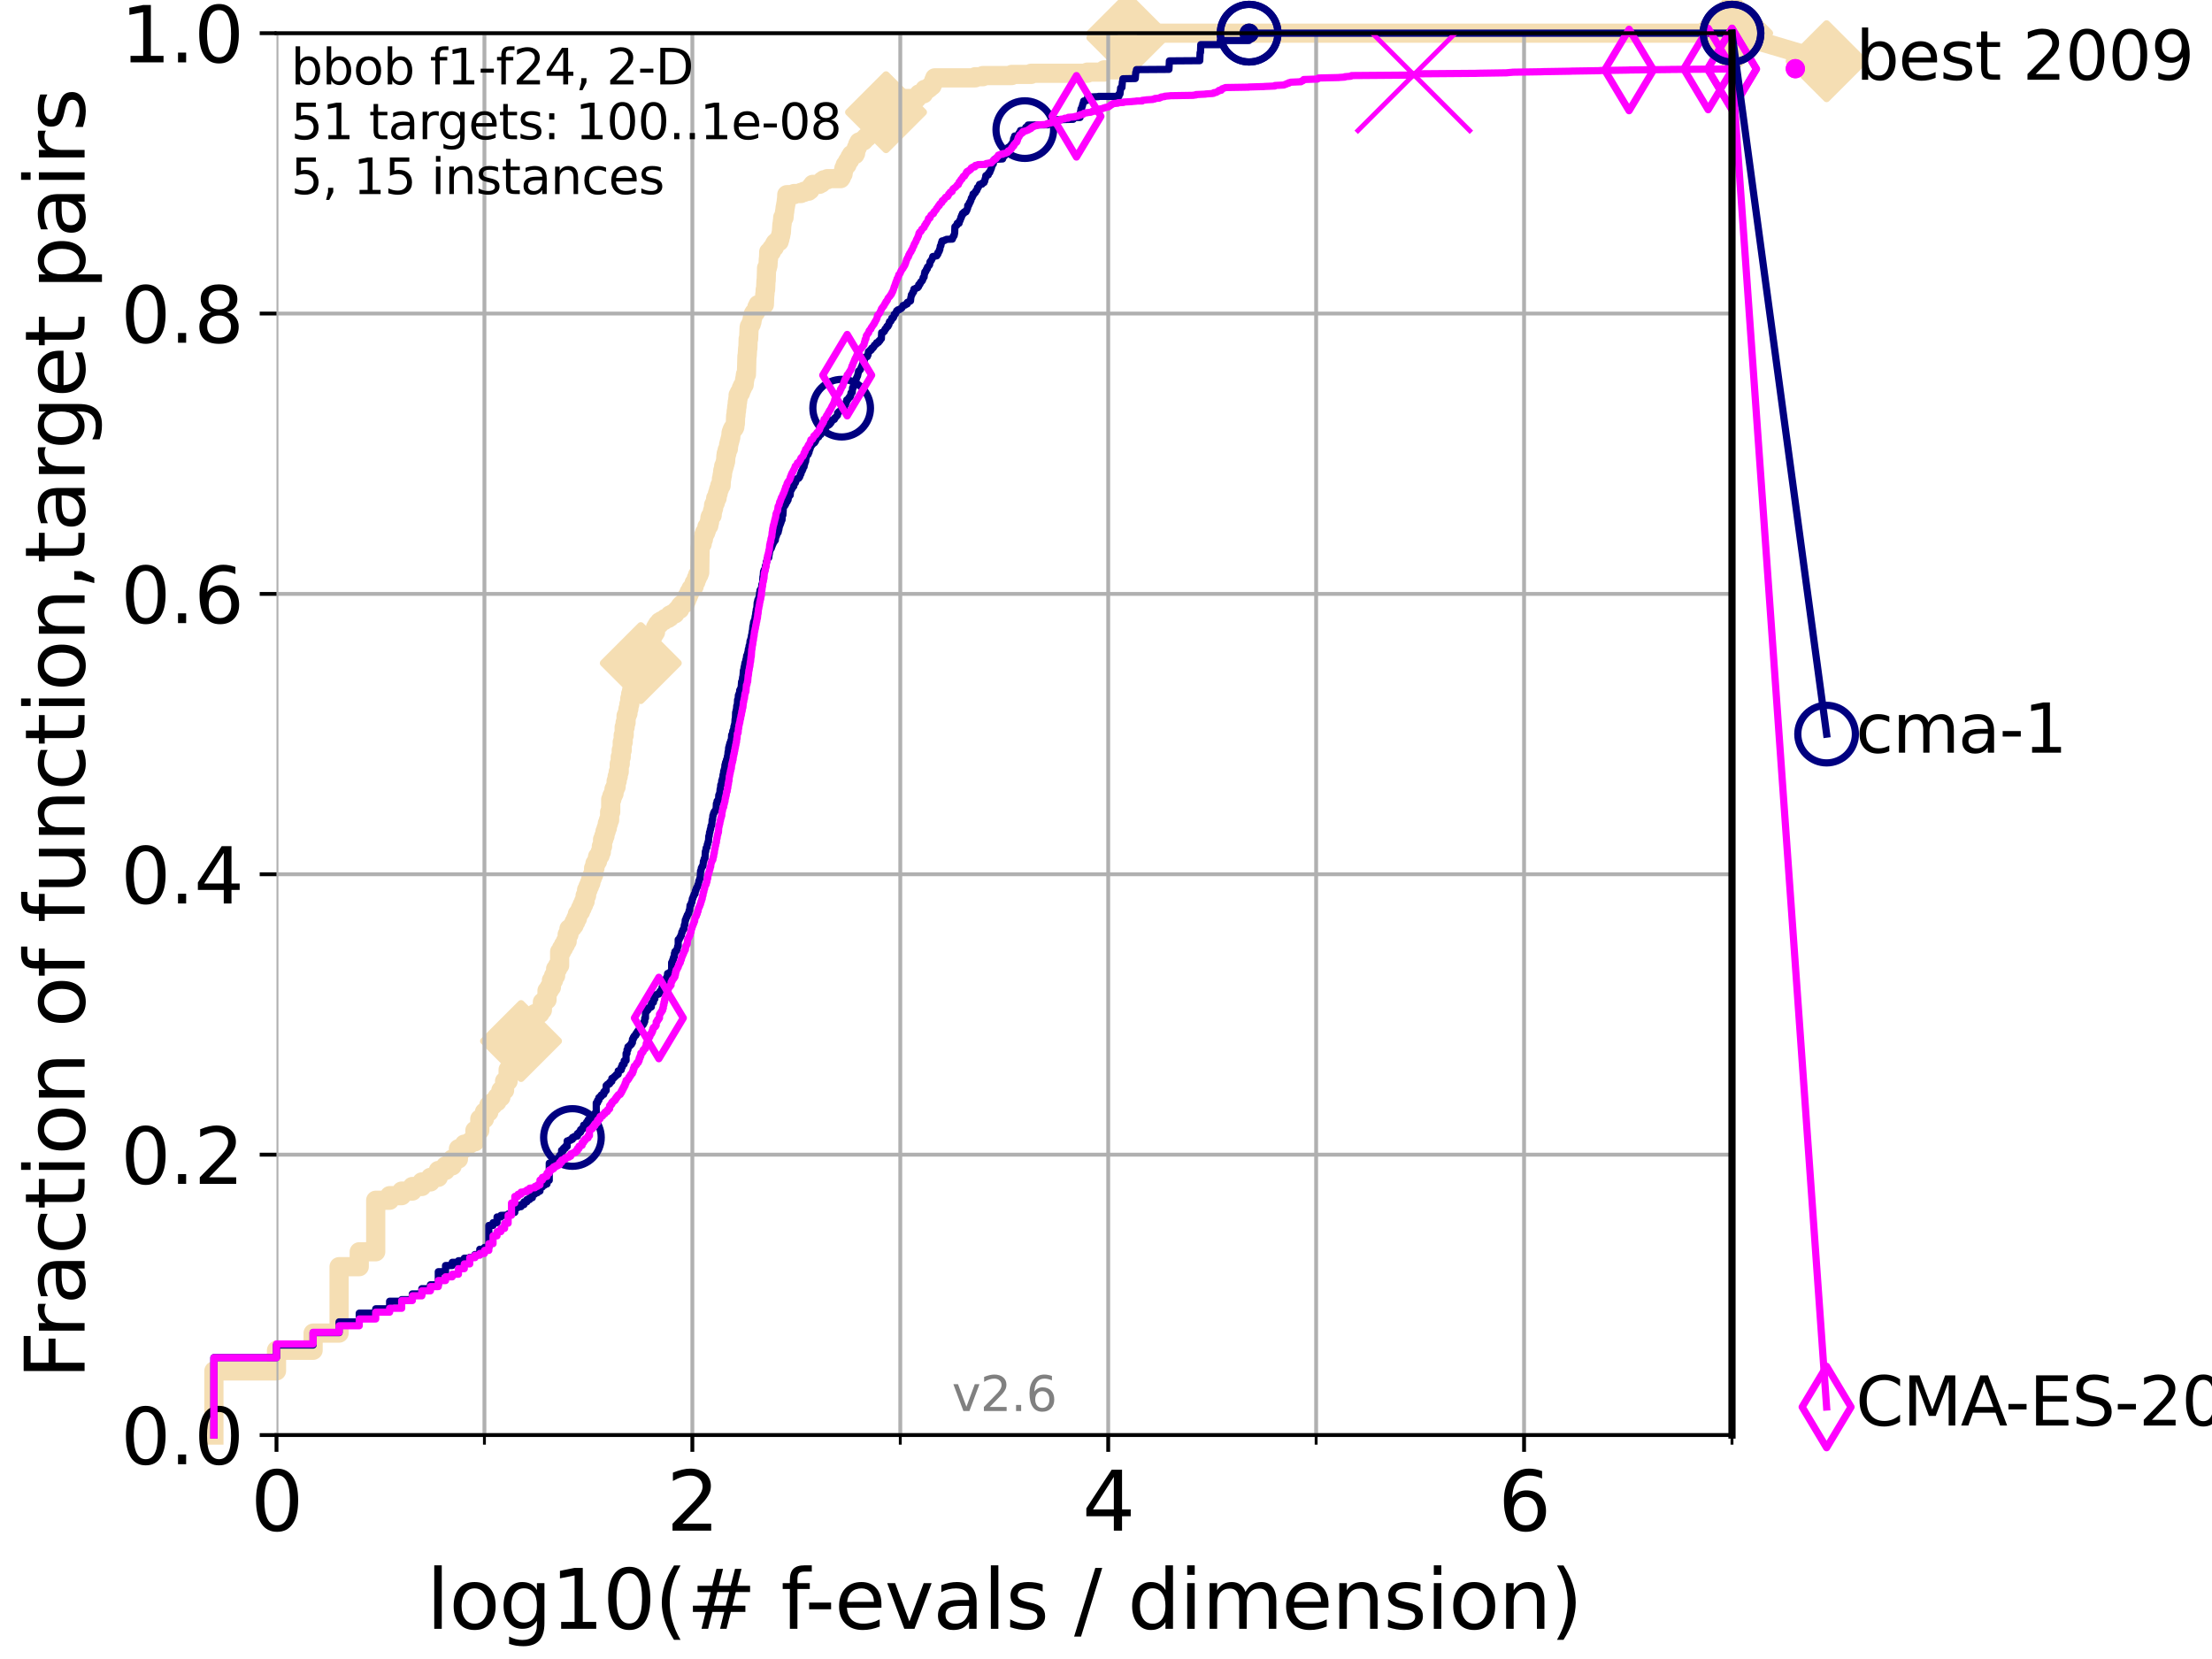 <?xml version="1.0" encoding="utf-8" standalone="no"?>
<!DOCTYPE svg PUBLIC "-//W3C//DTD SVG 1.1//EN"
  "http://www.w3.org/Graphics/SVG/1.1/DTD/svg11.dtd">
<svg xmlns:xlink="http://www.w3.org/1999/xlink" width="460.8pt" height="345.6pt" viewBox="0 0 460.8 345.6" xmlns="http://www.w3.org/2000/svg" version="1.1">
 <defs>
  <style type="text/css">*{stroke-linejoin: round; stroke-linecap: butt}</style>
 </defs>
 <g id="figure_1">
  <g id="patch_1">
   <path d="M 0 345.6 
L 460.8 345.6 
L 460.8 0 
L 0 0 
z
" style="fill: #ffffff"/>
  </g>
  <g id="axes_1">
   <g id="patch_2">
    <path d="M 57.6 298.944 
L 360.806 298.944 
L 360.806 6.912 
L 57.6 6.912 
z
" style="fill: #ffffff"/>
   </g>
   <g id="line2d_1">
    <path d="M 44.561 298.944 
L 44.561 285.583 
L 57.6 285.583 
L 57.6 281.288 
L 65.227 281.288 
L 65.227 277.71 
L 70.639 277.71 
L 70.639 263.872 
L 74.837 263.872 
L 74.837 260.77 
L 78.267 260.77 
L 78.267 250.033 
L 81.166 250.033 
L 81.166 249.079 
L 83.678 249.079 
L 83.678 248.125 
L 85.894 248.125 
L 85.894 247.17 
L 87.876 247.17 
L 87.876 246.216 
L 89.669 246.216 
L 89.669 245.262 
L 91.306 245.262 
L 91.306 243.83 
L 92.812 243.83 
L 92.812 242.876 
L 94.206 242.876 
L 94.206 241.444 
L 95.503 241.444 
L 95.503 239.297 
L 96.718 239.297 
L 96.718 238.343 
L 97.858 238.343 
L 97.858 237.865 
L 98.933 237.865 
L 98.933 235.48 
L 99.95 235.48 
L 99.95 233.094 
L 100.915 233.094 
L 100.915 231.662 
L 101.833 231.662 
L 101.833 230.231 
L 102.708 230.231 
L 102.708 229.515 
L 103.544 229.515 
L 103.544 228.56 
L 104.345 228.56 
L 104.345 227.129 
L 105.113 227.129 
L 105.113 225.22 
L 105.851 225.22 
L 105.851 222.834 
L 106.561 222.834 
L 106.561 220.687 
L 107.245 220.687 
L 107.245 218.063 
L 107.905 218.063 
L 107.905 216.87 
L 108.543 216.87 
L 108.543 215.2 
L 109.159 215.2 
L 109.159 214.007 
L 109.757 214.007 
L 109.757 213.291 
L 110.336 213.291 
L 110.336 212.575 
L 111.442 212.575 
L 111.442 211.144 
L 112.488 211.144 
L 112.488 210.428 
L 112.989 210.428 
L 112.989 208.758 
L 113.478 208.758 
L 113.478 208.28 
L 113.954 208.28 
L 113.954 206.372 
L 114.419 206.372 
L 114.419 205.656 
L 114.872 205.656 
L 114.872 204.224 
L 115.315 204.224 
L 115.315 203.27 
L 115.747 203.27 
L 115.747 201.839 
L 116.17 201.839 
L 116.17 201.123 
L 116.584 201.123 
L 116.584 198.26 
L 116.988 198.26 
L 116.988 197.544 
L 117.384 197.544 
L 117.384 196.828 
L 117.772 196.828 
L 117.772 196.112 
L 118.152 196.112 
L 118.152 194.681 
L 118.525 194.681 
L 118.525 193.488 
L 118.89 193.488 
L 118.89 193.249 
L 119.248 193.249 
L 119.248 192.772 
L 119.6 192.772 
L 119.6 192.056 
L 119.945 192.056 
L 119.945 191.341 
L 120.284 191.341 
L 120.284 190.386 
L 120.617 190.386 
L 120.617 189.909 
L 120.944 189.909 
L 120.944 189.193 
L 121.266 189.193 
L 121.266 188.478 
L 121.582 188.478 
L 121.582 187.762 
L 121.893 187.762 
L 121.893 186.569 
L 122.199 186.569 
L 122.199 185.376 
L 122.5 185.376 
L 122.5 184.66 
L 122.796 184.66 
L 122.796 183.944 
L 123.088 183.944 
L 123.088 182.99 
L 123.375 182.99 
L 123.375 182.274 
L 123.658 182.274 
L 123.658 180.843 
L 123.936 180.843 
L 123.936 179.888 
L 124.211 179.888 
L 124.211 179.411 
L 124.482 179.411 
L 124.482 178.457 
L 124.748 178.457 
L 124.748 178.218 
L 125.012 178.218 
L 125.012 177.503 
L 125.271 177.503 
L 125.271 176.31 
L 125.527 176.31 
L 125.527 174.878 
L 125.779 174.878 
L 125.779 174.162 
L 126.029 174.162 
L 126.029 173.208 
L 126.275 173.208 
L 126.275 172.492 
L 126.517 172.492 
L 126.517 171.538 
L 126.757 171.538 
L 126.757 170.822 
L 126.994 170.822 
L 126.994 169.152 
L 127.227 169.152 
L 127.227 166.528 
L 127.458 166.528 
L 127.458 165.812 
L 127.686 165.812 
L 127.686 165.335 
L 127.911 165.335 
L 127.911 164.38 
L 128.134 164.38 
L 128.134 163.903 
L 128.354 163.903 
L 128.354 162.71 
L 128.571 162.71 
L 128.571 161.756 
L 128.786 161.756 
L 128.786 160.801 
L 128.999 160.801 
L 128.999 159.131 
L 129.209 159.131 
L 129.209 157.7 
L 129.417 157.7 
L 129.417 156.268 
L 129.623 156.268 
L 129.623 154.598 
L 129.826 154.598 
L 129.826 153.167 
L 130.027 153.167 
L 130.027 151.496 
L 130.226 151.496 
L 130.226 150.542 
L 130.423 150.542 
L 130.423 149.111 
L 130.618 149.111 
L 130.618 148.633 
L 130.811 148.633 
L 130.811 147.679 
L 131.002 147.679 
L 131.002 146.725 
L 131.191 146.725 
L 131.191 145.532 
L 131.378 145.532 
L 131.378 144.577 
L 131.564 144.577 
L 131.564 143.862 
L 131.747 143.862 
L 131.747 143.146 
L 131.929 143.146 
L 131.929 142.43 
L 132.109 142.43 
L 132.109 141.714 
L 132.287 141.714 
L 132.287 141.237 
L 132.464 141.237 
L 132.464 140.76 
L 132.639 140.76 
L 132.639 140.283 
L 132.984 140.283 
L 132.984 139.806 
L 133.323 139.806 
L 133.323 138.136 
L 133.49 138.136 
L 133.49 137.897 
L 133.656 137.897 
L 133.656 136.943 
L 133.983 136.943 
L 133.983 136.227 
L 134.305 136.227 
L 134.305 135.511 
L 134.464 135.511 
L 134.464 135.272 
L 134.621 135.272 
L 134.621 134.795 
L 134.777 134.795 
L 134.777 134.557 
L 134.932 134.557 
L 134.932 134.318 
L 135.238 134.318 
L 135.238 133.841 
L 135.389 133.841 
L 135.389 133.364 
L 135.539 133.364 
L 135.539 133.125 
L 135.688 133.125 
L 135.688 132.648 
L 135.835 132.648 
L 135.835 132.409 
L 136.127 132.409 
L 136.127 131.932 
L 136.414 131.932 
L 136.414 131.694 
L 136.556 131.694 
L 136.556 130.739 
L 136.697 130.739 
L 136.697 130.501 
L 136.837 130.501 
L 136.837 130.262 
L 136.975 130.262 
L 136.975 130.024 
L 137.386 130.024 
L 137.386 129.546 
L 137.788 129.546 
L 137.788 129.308 
L 138.31 129.308 
L 138.31 129.069 
L 138.566 129.069 
L 138.566 128.831 
L 139.191 128.831 
L 139.191 128.592 
L 139.556 128.592 
L 139.556 128.115 
L 140.033 128.115 
L 140.033 127.876 
L 140.612 127.876 
L 140.612 127.638 
L 140.725 127.638 
L 140.725 127.399 
L 140.951 127.399 
L 140.951 127.16 
L 141.173 127.16 
L 141.173 126.922 
L 141.611 126.922 
L 141.718 126.206 
L 141.932 126.206 
L 141.932 125.968 
L 142.248 125.968 
L 142.248 125.729 
L 142.662 125.729 
L 142.662 125.49 
L 142.865 125.49 
L 142.966 125.013 
L 143.066 125.013 
L 143.066 124.297 
L 143.364 124.297 
L 143.364 123.82 
L 143.56 123.82 
L 143.56 123.343 
L 143.754 123.343 
L 143.85 122.866 
L 143.946 122.866 
L 143.946 122.627 
L 144.23 122.627 
L 144.23 122.389 
L 144.418 122.389 
L 144.418 122.15 
L 144.603 122.15 
L 144.603 121.434 
L 144.786 121.434 
L 144.786 121.196 
L 144.968 121.196 
L 145.058 120.48 
L 145.238 120.48 
L 145.327 119.764 
L 145.591 119.764 
L 145.678 119.287 
L 145.765 119.287 
L 145.852 114.038 
L 145.938 114.038 
L 146.023 113.561 
L 146.109 113.561 
L 146.109 113.322 
L 146.278 113.322 
L 146.362 112.368 
L 146.53 112.368 
L 146.613 111.414 
L 146.778 111.414 
L 146.778 110.936 
L 147.022 110.936 
L 147.103 110.459 
L 147.184 110.459 
L 147.264 109.744 
L 147.503 109.744 
L 147.503 109.505 
L 147.66 109.505 
L 147.738 108.789 
L 147.816 108.789 
L 147.894 107.835 
L 147.971 107.835 
L 147.971 107.596 
L 148.125 107.596 
L 148.125 107.358 
L 148.353 107.358 
L 148.428 106.403 
L 148.503 106.403 
L 148.578 105.926 
L 148.652 105.926 
L 148.652 105.21 
L 148.801 105.21 
L 148.874 104.733 
L 149.021 104.733 
L 149.093 103.779 
L 149.382 103.779 
L 149.453 102.824 
L 149.595 102.824 
L 149.666 102.109 
L 149.736 102.109 
L 149.736 101.87 
L 149.876 101.87 
L 149.945 101.154 
L 150.221 101.154 
L 150.289 99.723 
L 150.357 99.723 
L 150.425 99.007 
L 150.493 99.007 
L 150.56 98.053 
L 150.627 98.053 
L 150.694 97.576 
L 150.76 97.576 
L 150.76 97.098 
L 150.893 97.098 
L 150.959 96.621 
L 151.024 96.621 
L 151.09 96.144 
L 151.155 96.144 
L 151.22 94.951 
L 151.285 94.951 
L 151.285 94.474 
L 151.414 94.474 
L 151.478 93.758 
L 151.605 93.758 
L 151.605 93.52 
L 151.732 93.52 
L 151.795 92.565 
L 151.858 92.565 
L 151.92 92.088 
L 151.983 92.088 
L 152.045 91.611 
L 152.107 91.611 
L 152.169 91.134 
L 152.23 91.134 
L 152.292 90.179 
L 152.353 90.179 
L 152.353 89.941 
L 152.475 89.941 
L 152.535 89.464 
L 152.656 89.464 
L 152.656 89.225 
L 152.954 89.225 
L 152.954 88.986 
L 153.072 88.986 
L 153.131 88.271 
L 153.189 88.271 
L 153.247 86.6 
L 153.306 86.6 
L 153.364 85.646 
L 153.421 85.646 
L 153.479 84.692 
L 153.536 84.692 
L 153.594 83.737 
L 153.651 83.737 
L 153.708 83.022 
L 153.764 83.022 
L 153.764 82.306 
L 153.934 82.306 
L 153.99 81.829 
L 154.268 81.829 
L 154.323 81.352 
L 154.432 81.352 
L 154.432 80.874 
L 154.65 80.874 
L 154.65 80.397 
L 154.811 80.397 
L 154.811 80.159 
L 155.024 80.159 
L 155.13 78.966 
L 155.183 78.966 
L 155.288 78.011 
L 155.495 78.011 
L 155.599 74.194 
L 155.65 74.194 
L 155.752 72.524 
L 155.803 72.524 
L 155.854 70.615 
L 155.955 70.615 
L 156.056 68.229 
L 156.106 68.229 
L 156.106 67.991 
L 156.255 67.991 
L 156.354 67.513 
L 156.502 67.513 
L 156.551 67.036 
L 156.648 67.036 
L 156.697 66.32 
L 156.793 66.32 
L 156.841 65.605 
L 156.937 65.605 
L 156.937 65.366 
L 157.081 65.366 
L 157.081 65.128 
L 157.363 65.128 
L 157.363 64.889 
L 157.503 64.889 
L 157.503 64.65 
L 157.642 64.65 
L 157.688 63.935 
L 157.871 63.935 
L 157.917 63.457 
L 159.233 63.457 
L 159.317 61.31 
L 159.359 61.31 
L 159.401 60.356 
L 159.485 60.356 
L 159.569 58.447 
L 159.61 58.447 
L 159.693 55.823 
L 159.858 55.823 
L 159.94 55.345 
L 159.98 55.345 
L 160.062 53.914 
L 160.102 53.914 
L 160.142 52.482 
L 160.699 52.482 
L 160.738 51.767 
L 160.933 51.767 
L 160.933 51.528 
L 161.316 51.528 
L 161.354 50.812 
L 161.505 50.812 
L 161.505 50.574 
L 161.766 50.574 
L 161.766 50.335 
L 162.313 50.335 
L 162.385 49.858 
L 162.457 49.858 
L 162.563 49.142 
L 162.634 49.142 
L 162.74 48.426 
L 162.775 48.426 
L 162.88 46.756 
L 162.915 46.756 
L 163.019 45.802 
L 163.054 45.802 
L 163.054 45.325 
L 163.328 45.325 
L 163.43 44.132 
L 163.464 44.132 
L 163.566 43.177 
L 163.599 43.177 
L 163.7 42.462 
L 163.733 42.462 
L 163.833 41.507 
L 163.866 41.507 
L 163.899 40.553 
L 165.423 40.553 
L 165.423 40.314 
L 166.86 40.314 
L 166.86 40.076 
L 167.526 40.076 
L 167.526 39.837 
L 168.431 39.837 
L 168.431 39.599 
L 168.74 39.599 
L 168.817 39.121 
L 168.944 39.121 
L 168.944 38.883 
L 169.145 38.883 
L 169.145 38.644 
L 169.319 38.644 
L 169.319 38.406 
L 170.681 38.406 
L 170.681 38.167 
L 171.137 38.167 
L 171.137 37.928 
L 171.249 37.928 
L 171.249 37.69 
L 171.603 37.69 
L 171.603 37.451 
L 172.356 37.451 
L 172.356 37.213 
L 175.117 37.213 
L 175.117 36.974 
L 175.28 36.974 
L 175.316 36.497 
L 175.478 36.497 
L 175.478 36.258 
L 175.62 36.258 
L 175.709 35.543 
L 175.762 35.543 
L 175.797 35.065 
L 175.937 35.065 
L 175.937 34.827 
L 176.058 34.827 
L 176.076 34.35 
L 176.453 34.35 
L 176.52 33.634 
L 176.672 33.634 
L 176.672 33.395 
L 176.988 33.395 
L 177.07 32.68 
L 177.233 32.68 
L 177.233 32.441 
L 177.363 32.441 
L 177.363 32.202 
L 178.108 32.202 
L 178.108 31.964 
L 178.232 31.964 
L 178.339 31.009 
L 178.416 31.009 
L 178.416 30.771 
L 178.583 30.771 
L 178.689 30.055 
L 178.928 30.055 
L 178.943 29.578 
L 179.485 29.578 
L 179.485 29.339 
L 179.913 29.339 
L 179.913 29.101 
L 180.124 29.101 
L 180.124 28.862 
L 180.346 28.862 
L 180.346 28.624 
L 180.647 28.624 
L 180.647 28.385 
L 180.903 28.385 
L 180.997 27.908 
L 181.457 27.908 
L 181.548 27.192 
L 181.574 27.192 
L 181.625 26.238 
L 181.856 26.238 
L 181.856 25.999 
L 182.321 25.999 
L 182.346 25.522 
L 182.457 25.522 
L 182.457 25.283 
L 182.98 25.283 
L 183.064 24.806 
L 183.395 24.806 
L 183.395 24.568 
L 183.547 24.568 
L 183.547 24.329 
L 183.743 24.329 
L 183.743 24.09 
L 184.006 24.09 
L 184.006 23.852 
L 184.288 23.852 
L 184.288 23.613 
L 184.577 23.613 
L 184.577 23.375 
L 185.279 23.375 
L 185.279 23.136 
L 185.553 23.136 
L 185.553 22.897 
L 185.73 22.897 
L 185.74 22.42 
L 185.864 22.42 
L 185.885 21.943 
L 186.311 21.943 
L 186.311 21.704 
L 186.817 21.704 
L 186.856 21.227 
L 188.22 21.227 
L 188.22 20.989 
L 188.365 20.989 
L 188.401 20.512 
L 190.999 20.512 
L 191.061 20.034 
L 191.271 20.034 
L 191.271 19.796 
L 191.463 19.796 
L 191.463 19.557 
L 192.387 19.557 
L 192.474 19.08 
L 192.56 19.08 
L 192.64 18.603 
L 193.268 18.603 
L 193.268 18.364 
L 193.591 18.364 
L 193.591 18.126 
L 193.855 18.126 
L 193.855 17.887 
L 194.162 17.887 
L 194.261 17.41 
L 194.379 17.41 
L 194.477 16.933 
L 194.535 16.933 
L 194.535 16.694 
L 194.665 16.694 
L 194.729 16.217 
L 203.161 16.217 
L 203.161 15.978 
L 204.752 15.978 
L 204.752 15.74 
L 210.765 15.74 
L 210.765 15.501 
L 214.798 15.501 
L 214.798 15.263 
L 226.51 15.263 
L 226.51 15.024 
L 230.006 15.024 
L 230.025 14.547 
L 233.678 14.547 
L 233.678 14.308 
L 233.813 14.308 
L 233.853 13.831 
L 233.95 13.831 
L 234.032 13.354 
L 234.203 13.354 
L 234.203 13.115 
L 234.379 13.115 
L 234.433 12.638 
L 234.845 12.638 
L 234.849 6.912 
L 360.806 6.912 
L 360.806 6.912 
" style="fill: none; stroke: #f5deb3; stroke-width: 4; stroke-linecap: square"/>
   </g>
   <g id="line2d_2">
    <defs>
     <path id="me4add99547" d="M -0 7.778 
L 7.778 0 
L 0 -7.778 
L -7.778 -0 
z
" style="stroke: #f5deb3; stroke-width: 1.5; stroke-linejoin: miter"/>
    </defs>
    <g>
     <use xlink:href="#me4add99547" x="108.543" y="216.87" style="fill: #f5deb3; stroke: #f5deb3; stroke-width: 1.5; stroke-linejoin: miter"/>
     <use xlink:href="#me4add99547" x="133.49" y="138.136" style="fill: #f5deb3; stroke: #f5deb3; stroke-width: 1.5; stroke-linejoin: miter"/>
     <use xlink:href="#me4add99547" x="184.577" y="23.375" style="fill: #f5deb3; stroke: #f5deb3; stroke-width: 1.5; stroke-linejoin: miter"/>
     <use xlink:href="#me4add99547" x="234.849" y="7.866" style="fill: #f5deb3; stroke: #f5deb3; stroke-width: 1.5; stroke-linejoin: miter"/>
     <use xlink:href="#me4add99547" x="234.849" y="6.912" style="fill: #f5deb3; stroke: #f5deb3; stroke-width: 1.5; stroke-linejoin: miter"/>
     <use xlink:href="#me4add99547" x="360.806" y="6.912" style="fill: #f5deb3; stroke: #f5deb3; stroke-width: 1.5; stroke-linejoin: miter"/>
    </g>
   </g>
   <g id="line2d_3">
    <path style="fill: none; stroke: #f5deb3; stroke-width: 4; stroke-linecap: square"/>
    <g/>
   </g>
   <g id="line2d_4">
    <path d="M 360.806 6.912 
L 380.515 12.753 
" style="fill: none; stroke: #f5deb3; stroke-width: 4; stroke-linecap: square"/>
    <g>
     <use xlink:href="#me4add99547" x="360.806" y="6.912" style="fill: #f5deb3; stroke: #f5deb3; stroke-width: 1.5; stroke-linejoin: miter"/>
     <use xlink:href="#me4add99547" x="380.515" y="12.753" style="fill: #f5deb3; stroke: #f5deb3; stroke-width: 1.5; stroke-linejoin: miter"/>
    </g>
   </g>
   <g id="matplotlib.axis_1">
    <g id="xtick_1">
     <g id="line2d_5">
      <path d="M 57.6 298.944 
L 57.6 6.912 
" clip-path="url(#pdaa7b10da0)" style="fill: none; stroke: #b0b0b0; stroke-width: 0.8; stroke-linecap: square"/>
     </g>
     <g id="line2d_6">
      <defs>
       <path id="mfeb4192d11" d="M 0 0 
L 0 3.5 
" style="stroke: #000000; stroke-width: 0.8"/>
      </defs>
      <g>
       <use xlink:href="#mfeb4192d11" x="57.6" y="298.944" style="stroke: #000000; stroke-width: 0.8"/>
      </g>
     </g>
     <g id="text_1">
      <!-- 0 -->
      <g transform="translate(52.192 318.861)scale(0.17 -0.17)">
       <defs>
        <path id="DejaVuSans-30" d="M 2034 4250 
Q 1547 4250 1301 3770 
Q 1056 3291 1056 2328 
Q 1056 1369 1301 889 
Q 1547 409 2034 409 
Q 2525 409 2770 889 
Q 3016 1369 3016 2328 
Q 3016 3291 2770 3770 
Q 2525 4250 2034 4250 
z
M 2034 4750 
Q 2819 4750 3233 4129 
Q 3647 3509 3647 2328 
Q 3647 1150 3233 529 
Q 2819 -91 2034 -91 
Q 1250 -91 836 529 
Q 422 1150 422 2328 
Q 422 3509 836 4129 
Q 1250 4750 2034 4750 
z
" transform="scale(0.016)"/>
       </defs>
       <use xlink:href="#DejaVuSans-30"/>
      </g>
     </g>
    </g>
    <g id="xtick_2">
     <g id="line2d_7">
      <path d="M 144.23 298.944 
L 144.23 6.912 
" clip-path="url(#pdaa7b10da0)" style="fill: none; stroke: #b0b0b0; stroke-width: 0.8; stroke-linecap: square"/>
     </g>
     <g id="line2d_8">
      <g>
       <use xlink:href="#mfeb4192d11" x="144.23" y="298.944" style="stroke: #000000; stroke-width: 0.8"/>
      </g>
     </g>
     <g id="text_2">
      <!-- 2 -->
      <g transform="translate(138.822 318.861)scale(0.17 -0.17)">
       <defs>
        <path id="DejaVuSans-32" d="M 1228 531 
L 3431 531 
L 3431 0 
L 469 0 
L 469 531 
Q 828 903 1448 1529 
Q 2069 2156 2228 2338 
Q 2531 2678 2651 2914 
Q 2772 3150 2772 3378 
Q 2772 3750 2511 3984 
Q 2250 4219 1831 4219 
Q 1534 4219 1204 4116 
Q 875 4013 500 3803 
L 500 4441 
Q 881 4594 1212 4672 
Q 1544 4750 1819 4750 
Q 2544 4750 2975 4387 
Q 3406 4025 3406 3419 
Q 3406 3131 3298 2873 
Q 3191 2616 2906 2266 
Q 2828 2175 2409 1742 
Q 1991 1309 1228 531 
z
" transform="scale(0.016)"/>
       </defs>
       <use xlink:href="#DejaVuSans-32"/>
      </g>
     </g>
    </g>
    <g id="xtick_3">
     <g id="line2d_9">
      <path d="M 230.861 298.944 
L 230.861 6.912 
" clip-path="url(#pdaa7b10da0)" style="fill: none; stroke: #b0b0b0; stroke-width: 0.8; stroke-linecap: square"/>
     </g>
     <g id="line2d_10">
      <g>
       <use xlink:href="#mfeb4192d11" x="230.861" y="298.944" style="stroke: #000000; stroke-width: 0.8"/>
      </g>
     </g>
     <g id="text_3">
      <!-- 4 -->
      <g transform="translate(225.453 318.861)scale(0.17 -0.17)">
       <defs>
        <path id="DejaVuSans-34" d="M 2419 4116 
L 825 1625 
L 2419 1625 
L 2419 4116 
z
M 2253 4666 
L 3047 4666 
L 3047 1625 
L 3713 1625 
L 3713 1100 
L 3047 1100 
L 3047 0 
L 2419 0 
L 2419 1100 
L 313 1100 
L 313 1709 
L 2253 4666 
z
" transform="scale(0.016)"/>
       </defs>
       <use xlink:href="#DejaVuSans-34"/>
      </g>
     </g>
    </g>
    <g id="xtick_4">
     <g id="line2d_11">
      <path d="M 317.491 298.944 
L 317.491 6.912 
" clip-path="url(#pdaa7b10da0)" style="fill: none; stroke: #b0b0b0; stroke-width: 0.8; stroke-linecap: square"/>
     </g>
     <g id="line2d_12">
      <g>
       <use xlink:href="#mfeb4192d11" x="317.491" y="298.944" style="stroke: #000000; stroke-width: 0.8"/>
      </g>
     </g>
     <g id="text_4">
      <!-- 6 -->
      <g transform="translate(312.083 318.861)scale(0.17 -0.17)">
       <defs>
        <path id="DejaVuSans-36" d="M 2113 2584 
Q 1688 2584 1439 2293 
Q 1191 2003 1191 1497 
Q 1191 994 1439 701 
Q 1688 409 2113 409 
Q 2538 409 2786 701 
Q 3034 994 3034 1497 
Q 3034 2003 2786 2293 
Q 2538 2584 2113 2584 
z
M 3366 4563 
L 3366 3988 
Q 3128 4100 2886 4159 
Q 2644 4219 2406 4219 
Q 1781 4219 1451 3797 
Q 1122 3375 1075 2522 
Q 1259 2794 1537 2939 
Q 1816 3084 2150 3084 
Q 2853 3084 3261 2657 
Q 3669 2231 3669 1497 
Q 3669 778 3244 343 
Q 2819 -91 2113 -91 
Q 1303 -91 875 529 
Q 447 1150 447 2328 
Q 447 3434 972 4092 
Q 1497 4750 2381 4750 
Q 2619 4750 2861 4703 
Q 3103 4656 3366 4563 
z
" transform="scale(0.016)"/>
       </defs>
       <use xlink:href="#DejaVuSans-36"/>
      </g>
     </g>
    </g>
    <g id="xtick_5">
     <g id="line2d_13">
      <path d="M 100.915 298.944 
L 100.915 6.912 
" clip-path="url(#pdaa7b10da0)" style="fill: none; stroke: #b0b0b0; stroke-width: 0.8; stroke-linecap: square"/>
     </g>
     <g id="line2d_14">
      <defs>
       <path id="m378b27a806" d="M 0 0 
L 0 2 
" style="stroke: #000000; stroke-width: 0.6"/>
      </defs>
      <g>
       <use xlink:href="#m378b27a806" x="100.915" y="298.944" style="stroke: #000000; stroke-width: 0.6"/>
      </g>
     </g>
    </g>
    <g id="xtick_6">
     <g id="line2d_15">
      <path d="M 187.546 298.944 
L 187.546 6.912 
" clip-path="url(#pdaa7b10da0)" style="fill: none; stroke: #b0b0b0; stroke-width: 0.8; stroke-linecap: square"/>
     </g>
     <g id="line2d_16">
      <g>
       <use xlink:href="#m378b27a806" x="187.546" y="298.944" style="stroke: #000000; stroke-width: 0.6"/>
      </g>
     </g>
    </g>
    <g id="xtick_7">
     <g id="line2d_17">
      <path d="M 274.176 298.944 
L 274.176 6.912 
" clip-path="url(#pdaa7b10da0)" style="fill: none; stroke: #b0b0b0; stroke-width: 0.8; stroke-linecap: square"/>
     </g>
     <g id="line2d_18">
      <g>
       <use xlink:href="#m378b27a806" x="274.176" y="298.944" style="stroke: #000000; stroke-width: 0.6"/>
      </g>
     </g>
    </g>
    <g id="xtick_8">
     <g id="line2d_19">
      <path d="M 360.806 298.944 
L 360.806 6.912 
" clip-path="url(#pdaa7b10da0)" style="fill: none; stroke: #b0b0b0; stroke-width: 0.8; stroke-linecap: square"/>
     </g>
     <g id="line2d_20">
      <g>
       <use xlink:href="#m378b27a806" x="360.806" y="298.944" style="stroke: #000000; stroke-width: 0.6"/>
      </g>
     </g>
    </g>
    <g id="text_5">
     <!-- log10(# f-evals / dimension) -->
     <g transform="translate(88.823 339.314)scale(0.17 -0.17)">
      <defs>
       <path id="DejaVuSans-6c" d="M 603 4863 
L 1178 4863 
L 1178 0 
L 603 0 
L 603 4863 
z
" transform="scale(0.016)"/>
       <path id="DejaVuSans-6f" d="M 1959 3097 
Q 1497 3097 1228 2736 
Q 959 2375 959 1747 
Q 959 1119 1226 758 
Q 1494 397 1959 397 
Q 2419 397 2687 759 
Q 2956 1122 2956 1747 
Q 2956 2369 2687 2733 
Q 2419 3097 1959 3097 
z
M 1959 3584 
Q 2709 3584 3137 3096 
Q 3566 2609 3566 1747 
Q 3566 888 3137 398 
Q 2709 -91 1959 -91 
Q 1206 -91 779 398 
Q 353 888 353 1747 
Q 353 2609 779 3096 
Q 1206 3584 1959 3584 
z
" transform="scale(0.016)"/>
       <path id="DejaVuSans-67" d="M 2906 1791 
Q 2906 2416 2648 2759 
Q 2391 3103 1925 3103 
Q 1463 3103 1205 2759 
Q 947 2416 947 1791 
Q 947 1169 1205 825 
Q 1463 481 1925 481 
Q 2391 481 2648 825 
Q 2906 1169 2906 1791 
z
M 3481 434 
Q 3481 -459 3084 -895 
Q 2688 -1331 1869 -1331 
Q 1566 -1331 1297 -1286 
Q 1028 -1241 775 -1147 
L 775 -588 
Q 1028 -725 1275 -790 
Q 1522 -856 1778 -856 
Q 2344 -856 2625 -561 
Q 2906 -266 2906 331 
L 2906 616 
Q 2728 306 2450 153 
Q 2172 0 1784 0 
Q 1141 0 747 490 
Q 353 981 353 1791 
Q 353 2603 747 3093 
Q 1141 3584 1784 3584 
Q 2172 3584 2450 3431 
Q 2728 3278 2906 2969 
L 2906 3500 
L 3481 3500 
L 3481 434 
z
" transform="scale(0.016)"/>
       <path id="DejaVuSans-31" d="M 794 531 
L 1825 531 
L 1825 4091 
L 703 3866 
L 703 4441 
L 1819 4666 
L 2450 4666 
L 2450 531 
L 3481 531 
L 3481 0 
L 794 0 
L 794 531 
z
" transform="scale(0.016)"/>
       <path id="DejaVuSans-28" d="M 1984 4856 
Q 1566 4138 1362 3434 
Q 1159 2731 1159 2009 
Q 1159 1288 1364 580 
Q 1569 -128 1984 -844 
L 1484 -844 
Q 1016 -109 783 600 
Q 550 1309 550 2009 
Q 550 2706 781 3412 
Q 1013 4119 1484 4856 
L 1984 4856 
z
" transform="scale(0.016)"/>
       <path id="DejaVuSans-23" d="M 3272 2816 
L 2363 2816 
L 2100 1772 
L 3016 1772 
L 3272 2816 
z
M 2803 4594 
L 2478 3297 
L 3391 3297 
L 3719 4594 
L 4219 4594 
L 3897 3297 
L 4872 3297 
L 4872 2816 
L 3775 2816 
L 3519 1772 
L 4513 1772 
L 4513 1294 
L 3397 1294 
L 3072 0 
L 2572 0 
L 2894 1294 
L 1978 1294 
L 1656 0 
L 1153 0 
L 1478 1294 
L 494 1294 
L 494 1772 
L 1594 1772 
L 1856 2816 
L 850 2816 
L 850 3297 
L 1978 3297 
L 2297 4594 
L 2803 4594 
z
" transform="scale(0.016)"/>
       <path id="DejaVuSans-20" transform="scale(0.016)"/>
       <path id="DejaVuSans-66" d="M 2375 4863 
L 2375 4384 
L 1825 4384 
Q 1516 4384 1395 4259 
Q 1275 4134 1275 3809 
L 1275 3500 
L 2222 3500 
L 2222 3053 
L 1275 3053 
L 1275 0 
L 697 0 
L 697 3053 
L 147 3053 
L 147 3500 
L 697 3500 
L 697 3744 
Q 697 4328 969 4595 
Q 1241 4863 1831 4863 
L 2375 4863 
z
" transform="scale(0.016)"/>
       <path id="DejaVuSans-2d" d="M 313 2009 
L 1997 2009 
L 1997 1497 
L 313 1497 
L 313 2009 
z
" transform="scale(0.016)"/>
       <path id="DejaVuSans-65" d="M 3597 1894 
L 3597 1613 
L 953 1613 
Q 991 1019 1311 708 
Q 1631 397 2203 397 
Q 2534 397 2845 478 
Q 3156 559 3463 722 
L 3463 178 
Q 3153 47 2828 -22 
Q 2503 -91 2169 -91 
Q 1331 -91 842 396 
Q 353 884 353 1716 
Q 353 2575 817 3079 
Q 1281 3584 2069 3584 
Q 2775 3584 3186 3129 
Q 3597 2675 3597 1894 
z
M 3022 2063 
Q 3016 2534 2758 2815 
Q 2500 3097 2075 3097 
Q 1594 3097 1305 2825 
Q 1016 2553 972 2059 
L 3022 2063 
z
" transform="scale(0.016)"/>
       <path id="DejaVuSans-76" d="M 191 3500 
L 800 3500 
L 1894 563 
L 2988 3500 
L 3597 3500 
L 2284 0 
L 1503 0 
L 191 3500 
z
" transform="scale(0.016)"/>
       <path id="DejaVuSans-61" d="M 2194 1759 
Q 1497 1759 1228 1600 
Q 959 1441 959 1056 
Q 959 750 1161 570 
Q 1363 391 1709 391 
Q 2188 391 2477 730 
Q 2766 1069 2766 1631 
L 2766 1759 
L 2194 1759 
z
M 3341 1997 
L 3341 0 
L 2766 0 
L 2766 531 
Q 2569 213 2275 61 
Q 1981 -91 1556 -91 
Q 1019 -91 701 211 
Q 384 513 384 1019 
Q 384 1609 779 1909 
Q 1175 2209 1959 2209 
L 2766 2209 
L 2766 2266 
Q 2766 2663 2505 2880 
Q 2244 3097 1772 3097 
Q 1472 3097 1187 3025 
Q 903 2953 641 2809 
L 641 3341 
Q 956 3463 1253 3523 
Q 1550 3584 1831 3584 
Q 2591 3584 2966 3190 
Q 3341 2797 3341 1997 
z
" transform="scale(0.016)"/>
       <path id="DejaVuSans-73" d="M 2834 3397 
L 2834 2853 
Q 2591 2978 2328 3040 
Q 2066 3103 1784 3103 
Q 1356 3103 1142 2972 
Q 928 2841 928 2578 
Q 928 2378 1081 2264 
Q 1234 2150 1697 2047 
L 1894 2003 
Q 2506 1872 2764 1633 
Q 3022 1394 3022 966 
Q 3022 478 2636 193 
Q 2250 -91 1575 -91 
Q 1294 -91 989 -36 
Q 684 19 347 128 
L 347 722 
Q 666 556 975 473 
Q 1284 391 1588 391 
Q 1994 391 2212 530 
Q 2431 669 2431 922 
Q 2431 1156 2273 1281 
Q 2116 1406 1581 1522 
L 1381 1569 
Q 847 1681 609 1914 
Q 372 2147 372 2553 
Q 372 3047 722 3315 
Q 1072 3584 1716 3584 
Q 2034 3584 2315 3537 
Q 2597 3491 2834 3397 
z
" transform="scale(0.016)"/>
       <path id="DejaVuSans-2f" d="M 1625 4666 
L 2156 4666 
L 531 -594 
L 0 -594 
L 1625 4666 
z
" transform="scale(0.016)"/>
       <path id="DejaVuSans-64" d="M 2906 2969 
L 2906 4863 
L 3481 4863 
L 3481 0 
L 2906 0 
L 2906 525 
Q 2725 213 2448 61 
Q 2172 -91 1784 -91 
Q 1150 -91 751 415 
Q 353 922 353 1747 
Q 353 2572 751 3078 
Q 1150 3584 1784 3584 
Q 2172 3584 2448 3432 
Q 2725 3281 2906 2969 
z
M 947 1747 
Q 947 1113 1208 752 
Q 1469 391 1925 391 
Q 2381 391 2643 752 
Q 2906 1113 2906 1747 
Q 2906 2381 2643 2742 
Q 2381 3103 1925 3103 
Q 1469 3103 1208 2742 
Q 947 2381 947 1747 
z
" transform="scale(0.016)"/>
       <path id="DejaVuSans-69" d="M 603 3500 
L 1178 3500 
L 1178 0 
L 603 0 
L 603 3500 
z
M 603 4863 
L 1178 4863 
L 1178 4134 
L 603 4134 
L 603 4863 
z
" transform="scale(0.016)"/>
       <path id="DejaVuSans-6d" d="M 3328 2828 
Q 3544 3216 3844 3400 
Q 4144 3584 4550 3584 
Q 5097 3584 5394 3201 
Q 5691 2819 5691 2113 
L 5691 0 
L 5113 0 
L 5113 2094 
Q 5113 2597 4934 2840 
Q 4756 3084 4391 3084 
Q 3944 3084 3684 2787 
Q 3425 2491 3425 1978 
L 3425 0 
L 2847 0 
L 2847 2094 
Q 2847 2600 2669 2842 
Q 2491 3084 2119 3084 
Q 1678 3084 1418 2786 
Q 1159 2488 1159 1978 
L 1159 0 
L 581 0 
L 581 3500 
L 1159 3500 
L 1159 2956 
Q 1356 3278 1631 3431 
Q 1906 3584 2284 3584 
Q 2666 3584 2933 3390 
Q 3200 3197 3328 2828 
z
" transform="scale(0.016)"/>
       <path id="DejaVuSans-6e" d="M 3513 2113 
L 3513 0 
L 2938 0 
L 2938 2094 
Q 2938 2591 2744 2837 
Q 2550 3084 2163 3084 
Q 1697 3084 1428 2787 
Q 1159 2491 1159 1978 
L 1159 0 
L 581 0 
L 581 3500 
L 1159 3500 
L 1159 2956 
Q 1366 3272 1645 3428 
Q 1925 3584 2291 3584 
Q 2894 3584 3203 3211 
Q 3513 2838 3513 2113 
z
" transform="scale(0.016)"/>
       <path id="DejaVuSans-29" d="M 513 4856 
L 1013 4856 
Q 1481 4119 1714 3412 
Q 1947 2706 1947 2009 
Q 1947 1309 1714 600 
Q 1481 -109 1013 -844 
L 513 -844 
Q 928 -128 1133 580 
Q 1338 1288 1338 2009 
Q 1338 2731 1133 3434 
Q 928 4138 513 4856 
z
" transform="scale(0.016)"/>
      </defs>
      <use xlink:href="#DejaVuSans-6c"/>
      <use xlink:href="#DejaVuSans-6f" x="27.783"/>
      <use xlink:href="#DejaVuSans-67" x="88.965"/>
      <use xlink:href="#DejaVuSans-31" x="152.441"/>
      <use xlink:href="#DejaVuSans-30" x="216.064"/>
      <use xlink:href="#DejaVuSans-28" x="279.688"/>
      <use xlink:href="#DejaVuSans-23" x="318.701"/>
      <use xlink:href="#DejaVuSans-20" x="402.49"/>
      <use xlink:href="#DejaVuSans-66" x="434.277"/>
      <use xlink:href="#DejaVuSans-2d" x="463.982"/>
      <use xlink:href="#DejaVuSans-65" x="500.066"/>
      <use xlink:href="#DejaVuSans-76" x="561.59"/>
      <use xlink:href="#DejaVuSans-61" x="620.77"/>
      <use xlink:href="#DejaVuSans-6c" x="682.049"/>
      <use xlink:href="#DejaVuSans-73" x="709.832"/>
      <use xlink:href="#DejaVuSans-20" x="761.932"/>
      <use xlink:href="#DejaVuSans-2f" x="793.719"/>
      <use xlink:href="#DejaVuSans-20" x="827.41"/>
      <use xlink:href="#DejaVuSans-64" x="859.197"/>
      <use xlink:href="#DejaVuSans-69" x="922.674"/>
      <use xlink:href="#DejaVuSans-6d" x="950.457"/>
      <use xlink:href="#DejaVuSans-65" x="1047.869"/>
      <use xlink:href="#DejaVuSans-6e" x="1109.393"/>
      <use xlink:href="#DejaVuSans-73" x="1172.771"/>
      <use xlink:href="#DejaVuSans-69" x="1224.871"/>
      <use xlink:href="#DejaVuSans-6f" x="1252.654"/>
      <use xlink:href="#DejaVuSans-6e" x="1313.836"/>
      <use xlink:href="#DejaVuSans-29" x="1377.215"/>
     </g>
    </g>
   </g>
   <g id="matplotlib.axis_2">
    <g id="ytick_1">
     <g id="line2d_21">
      <path d="M 57.6 298.944 
L 360.806 298.944 
" clip-path="url(#pdaa7b10da0)" style="fill: none; stroke: #b0b0b0; stroke-width: 0.8; stroke-linecap: square"/>
     </g>
     <g id="line2d_22">
      <defs>
       <path id="m4f5a3dfd61" d="M 0 0 
L -3.5 0 
" style="stroke: #000000; stroke-width: 0.8"/>
      </defs>
      <g>
       <use xlink:href="#m4f5a3dfd61" x="57.6" y="298.944" style="stroke: #000000; stroke-width: 0.8"/>
      </g>
     </g>
     <g id="text_6">
      <!-- 0.0 -->
      <g transform="translate(25.155 305.023)scale(0.16 -0.16)">
       <defs>
        <path id="DejaVuSans-2e" d="M 684 794 
L 1344 794 
L 1344 0 
L 684 0 
L 684 794 
z
" transform="scale(0.016)"/>
       </defs>
       <use xlink:href="#DejaVuSans-30"/>
       <use xlink:href="#DejaVuSans-2e" x="63.623"/>
       <use xlink:href="#DejaVuSans-30" x="95.41"/>
      </g>
     </g>
    </g>
    <g id="ytick_2">
     <g id="line2d_23">
      <path d="M 57.6 240.538 
L 360.806 240.538 
" clip-path="url(#pdaa7b10da0)" style="fill: none; stroke: #b0b0b0; stroke-width: 0.8; stroke-linecap: square"/>
     </g>
     <g id="line2d_24">
      <g>
       <use xlink:href="#m4f5a3dfd61" x="57.6" y="240.538" style="stroke: #000000; stroke-width: 0.8"/>
      </g>
     </g>
     <g id="text_7">
      <!-- 0.2 -->
      <g transform="translate(25.155 246.616)scale(0.16 -0.16)">
       <use xlink:href="#DejaVuSans-30"/>
       <use xlink:href="#DejaVuSans-2e" x="63.623"/>
       <use xlink:href="#DejaVuSans-32" x="95.41"/>
      </g>
     </g>
    </g>
    <g id="ytick_3">
     <g id="line2d_25">
      <path d="M 57.6 182.131 
L 360.806 182.131 
" clip-path="url(#pdaa7b10da0)" style="fill: none; stroke: #b0b0b0; stroke-width: 0.8; stroke-linecap: square"/>
     </g>
     <g id="line2d_26">
      <g>
       <use xlink:href="#m4f5a3dfd61" x="57.6" y="182.131" style="stroke: #000000; stroke-width: 0.8"/>
      </g>
     </g>
     <g id="text_8">
      <!-- 0.4 -->
      <g transform="translate(25.155 188.21)scale(0.16 -0.16)">
       <use xlink:href="#DejaVuSans-30"/>
       <use xlink:href="#DejaVuSans-2e" x="63.623"/>
       <use xlink:href="#DejaVuSans-34" x="95.41"/>
      </g>
     </g>
    </g>
    <g id="ytick_4">
     <g id="line2d_27">
      <path d="M 57.6 123.725 
L 360.806 123.725 
" clip-path="url(#pdaa7b10da0)" style="fill: none; stroke: #b0b0b0; stroke-width: 0.8; stroke-linecap: square"/>
     </g>
     <g id="line2d_28">
      <g>
       <use xlink:href="#m4f5a3dfd61" x="57.6" y="123.725" style="stroke: #000000; stroke-width: 0.8"/>
      </g>
     </g>
     <g id="text_9">
      <!-- 0.6 -->
      <g transform="translate(25.155 129.804)scale(0.16 -0.16)">
       <use xlink:href="#DejaVuSans-30"/>
       <use xlink:href="#DejaVuSans-2e" x="63.623"/>
       <use xlink:href="#DejaVuSans-36" x="95.41"/>
      </g>
     </g>
    </g>
    <g id="ytick_5">
     <g id="line2d_29">
      <path d="M 57.6 65.318 
L 360.806 65.318 
" clip-path="url(#pdaa7b10da0)" style="fill: none; stroke: #b0b0b0; stroke-width: 0.8; stroke-linecap: square"/>
     </g>
     <g id="line2d_30">
      <g>
       <use xlink:href="#m4f5a3dfd61" x="57.6" y="65.318" style="stroke: #000000; stroke-width: 0.8"/>
      </g>
     </g>
     <g id="text_10">
      <!-- 0.8 -->
      <g transform="translate(25.155 71.397)scale(0.16 -0.16)">
       <defs>
        <path id="DejaVuSans-38" d="M 2034 2216 
Q 1584 2216 1326 1975 
Q 1069 1734 1069 1313 
Q 1069 891 1326 650 
Q 1584 409 2034 409 
Q 2484 409 2743 651 
Q 3003 894 3003 1313 
Q 3003 1734 2745 1975 
Q 2488 2216 2034 2216 
z
M 1403 2484 
Q 997 2584 770 2862 
Q 544 3141 544 3541 
Q 544 4100 942 4425 
Q 1341 4750 2034 4750 
Q 2731 4750 3128 4425 
Q 3525 4100 3525 3541 
Q 3525 3141 3298 2862 
Q 3072 2584 2669 2484 
Q 3125 2378 3379 2068 
Q 3634 1759 3634 1313 
Q 3634 634 3220 271 
Q 2806 -91 2034 -91 
Q 1263 -91 848 271 
Q 434 634 434 1313 
Q 434 1759 690 2068 
Q 947 2378 1403 2484 
z
M 1172 3481 
Q 1172 3119 1398 2916 
Q 1625 2713 2034 2713 
Q 2441 2713 2670 2916 
Q 2900 3119 2900 3481 
Q 2900 3844 2670 4047 
Q 2441 4250 2034 4250 
Q 1625 4250 1398 4047 
Q 1172 3844 1172 3481 
z
" transform="scale(0.016)"/>
       </defs>
       <use xlink:href="#DejaVuSans-30"/>
       <use xlink:href="#DejaVuSans-2e" x="63.623"/>
       <use xlink:href="#DejaVuSans-38" x="95.41"/>
      </g>
     </g>
    </g>
    <g id="ytick_6">
     <g id="line2d_31">
      <path d="M 57.6 6.912 
L 360.806 6.912 
" clip-path="url(#pdaa7b10da0)" style="fill: none; stroke: #b0b0b0; stroke-width: 0.8; stroke-linecap: square"/>
     </g>
     <g id="line2d_32">
      <g>
       <use xlink:href="#m4f5a3dfd61" x="57.6" y="6.912" style="stroke: #000000; stroke-width: 0.8"/>
      </g>
     </g>
     <g id="text_11">
      <!-- 1.0 -->
      <g transform="translate(25.155 12.991)scale(0.16 -0.16)">
       <use xlink:href="#DejaVuSans-31"/>
       <use xlink:href="#DejaVuSans-2e" x="63.623"/>
       <use xlink:href="#DejaVuSans-30" x="95.41"/>
      </g>
     </g>
    </g>
    <g id="text_12">
     <!-- Fraction of function,target pairs -->
     <g transform="translate(17.62 287.313)rotate(-90)scale(0.17 -0.17)">
      <defs>
       <path id="DejaVuSans-46" d="M 628 4666 
L 3309 4666 
L 3309 4134 
L 1259 4134 
L 1259 2759 
L 3109 2759 
L 3109 2228 
L 1259 2228 
L 1259 0 
L 628 0 
L 628 4666 
z
" transform="scale(0.016)"/>
       <path id="DejaVuSans-72" d="M 2631 2963 
Q 2534 3019 2420 3045 
Q 2306 3072 2169 3072 
Q 1681 3072 1420 2755 
Q 1159 2438 1159 1844 
L 1159 0 
L 581 0 
L 581 3500 
L 1159 3500 
L 1159 2956 
Q 1341 3275 1631 3429 
Q 1922 3584 2338 3584 
Q 2397 3584 2469 3576 
Q 2541 3569 2628 3553 
L 2631 2963 
z
" transform="scale(0.016)"/>
       <path id="DejaVuSans-63" d="M 3122 3366 
L 3122 2828 
Q 2878 2963 2633 3030 
Q 2388 3097 2138 3097 
Q 1578 3097 1268 2742 
Q 959 2388 959 1747 
Q 959 1106 1268 751 
Q 1578 397 2138 397 
Q 2388 397 2633 464 
Q 2878 531 3122 666 
L 3122 134 
Q 2881 22 2623 -34 
Q 2366 -91 2075 -91 
Q 1284 -91 818 406 
Q 353 903 353 1747 
Q 353 2603 823 3093 
Q 1294 3584 2113 3584 
Q 2378 3584 2631 3529 
Q 2884 3475 3122 3366 
z
" transform="scale(0.016)"/>
       <path id="DejaVuSans-74" d="M 1172 4494 
L 1172 3500 
L 2356 3500 
L 2356 3053 
L 1172 3053 
L 1172 1153 
Q 1172 725 1289 603 
Q 1406 481 1766 481 
L 2356 481 
L 2356 0 
L 1766 0 
Q 1100 0 847 248 
Q 594 497 594 1153 
L 594 3053 
L 172 3053 
L 172 3500 
L 594 3500 
L 594 4494 
L 1172 4494 
z
" transform="scale(0.016)"/>
       <path id="DejaVuSans-75" d="M 544 1381 
L 544 3500 
L 1119 3500 
L 1119 1403 
Q 1119 906 1312 657 
Q 1506 409 1894 409 
Q 2359 409 2629 706 
Q 2900 1003 2900 1516 
L 2900 3500 
L 3475 3500 
L 3475 0 
L 2900 0 
L 2900 538 
Q 2691 219 2414 64 
Q 2138 -91 1772 -91 
Q 1169 -91 856 284 
Q 544 659 544 1381 
z
M 1991 3584 
L 1991 3584 
z
" transform="scale(0.016)"/>
       <path id="DejaVuSans-2c" d="M 750 794 
L 1409 794 
L 1409 256 
L 897 -744 
L 494 -744 
L 750 256 
L 750 794 
z
" transform="scale(0.016)"/>
       <path id="DejaVuSans-70" d="M 1159 525 
L 1159 -1331 
L 581 -1331 
L 581 3500 
L 1159 3500 
L 1159 2969 
Q 1341 3281 1617 3432 
Q 1894 3584 2278 3584 
Q 2916 3584 3314 3078 
Q 3713 2572 3713 1747 
Q 3713 922 3314 415 
Q 2916 -91 2278 -91 
Q 1894 -91 1617 61 
Q 1341 213 1159 525 
z
M 3116 1747 
Q 3116 2381 2855 2742 
Q 2594 3103 2138 3103 
Q 1681 3103 1420 2742 
Q 1159 2381 1159 1747 
Q 1159 1113 1420 752 
Q 1681 391 2138 391 
Q 2594 391 2855 752 
Q 3116 1113 3116 1747 
z
" transform="scale(0.016)"/>
      </defs>
      <use xlink:href="#DejaVuSans-46"/>
      <use xlink:href="#DejaVuSans-72" x="50.27"/>
      <use xlink:href="#DejaVuSans-61" x="91.383"/>
      <use xlink:href="#DejaVuSans-63" x="152.662"/>
      <use xlink:href="#DejaVuSans-74" x="207.643"/>
      <use xlink:href="#DejaVuSans-69" x="246.852"/>
      <use xlink:href="#DejaVuSans-6f" x="274.635"/>
      <use xlink:href="#DejaVuSans-6e" x="335.816"/>
      <use xlink:href="#DejaVuSans-20" x="399.195"/>
      <use xlink:href="#DejaVuSans-6f" x="430.982"/>
      <use xlink:href="#DejaVuSans-66" x="492.164"/>
      <use xlink:href="#DejaVuSans-20" x="527.369"/>
      <use xlink:href="#DejaVuSans-66" x="559.156"/>
      <use xlink:href="#DejaVuSans-75" x="594.361"/>
      <use xlink:href="#DejaVuSans-6e" x="657.74"/>
      <use xlink:href="#DejaVuSans-63" x="721.119"/>
      <use xlink:href="#DejaVuSans-74" x="776.1"/>
      <use xlink:href="#DejaVuSans-69" x="815.309"/>
      <use xlink:href="#DejaVuSans-6f" x="843.092"/>
      <use xlink:href="#DejaVuSans-6e" x="904.273"/>
      <use xlink:href="#DejaVuSans-2c" x="967.652"/>
      <use xlink:href="#DejaVuSans-74" x="999.439"/>
      <use xlink:href="#DejaVuSans-61" x="1038.648"/>
      <use xlink:href="#DejaVuSans-72" x="1099.928"/>
      <use xlink:href="#DejaVuSans-67" x="1139.291"/>
      <use xlink:href="#DejaVuSans-65" x="1202.768"/>
      <use xlink:href="#DejaVuSans-74" x="1264.291"/>
      <use xlink:href="#DejaVuSans-20" x="1303.5"/>
      <use xlink:href="#DejaVuSans-70" x="1335.287"/>
      <use xlink:href="#DejaVuSans-61" x="1398.764"/>
      <use xlink:href="#DejaVuSans-69" x="1460.043"/>
      <use xlink:href="#DejaVuSans-72" x="1487.826"/>
      <use xlink:href="#DejaVuSans-73" x="1528.939"/>
     </g>
    </g>
   </g>
   <g id="line2d_33">
    <defs>
     <path id="mcd90c265f8" d="M 0 1.5 
C 0.398 1.5 0.779 1.342 1.061 1.061 
C 1.342 0.779 1.5 0.398 1.5 0 
C 1.5 -0.398 1.342 -0.779 1.061 -1.061 
C 0.779 -1.342 0.398 -1.5 0 -1.5 
C -0.398 -1.5 -0.779 -1.342 -1.061 -1.061 
C -1.342 -0.779 -1.5 -0.398 -1.5 0 
C -1.5 0.398 -1.342 0.779 -1.061 1.061 
C -0.779 1.342 -0.398 1.5 0 1.5 
z
" style="stroke: #f5deb3"/>
    </defs>
    <g>
     <use xlink:href="#mcd90c265f8" x="234.849" y="6.912" style="fill: #f5deb3; stroke: #f5deb3"/>
     <use xlink:href="#mcd90c265f8" x="234.849" y="6.912" style="fill: #f5deb3; stroke: #f5deb3"/>
    </g>
   </g>
   <g id="line2d_34">
    <defs>
     <path id="m81082049d9" d="M 0 1.5 
C 0.398 1.5 0.779 1.342 1.061 1.061 
C 1.342 0.779 1.5 0.398 1.5 0 
C 1.5 -0.398 1.342 -0.779 1.061 -1.061 
C 0.779 -1.342 0.398 -1.5 0 -1.5 
C -0.398 -1.5 -0.779 -1.342 -1.061 -1.061 
C -1.342 -0.779 -1.5 -0.398 -1.5 0 
C -1.5 0.398 -1.342 0.779 -1.061 1.061 
C -0.779 1.342 -0.398 1.5 0 1.5 
z
" style="stroke: #000080"/>
    </defs>
    <g>
     <use xlink:href="#m81082049d9" x="260.217" y="6.912" style="fill: #000080; stroke: #000080"/>
     <use xlink:href="#m81082049d9" x="260.217" y="6.912" style="fill: #000080; stroke: #000080"/>
    </g>
   </g>
   <g id="line2d_35">
    <path d="M 44.561 298.944 
L 44.561 282.815 
L 57.6 282.815 
L 57.6 280.191 
L 65.227 280.191 
L 65.227 277.614 
L 70.639 277.614 
L 70.639 275.371 
L 74.837 275.371 
L 74.837 273.558 
L 78.267 273.558 
L 78.267 272.652 
L 81.166 272.652 
L 81.166 271.077 
L 83.678 271.077 
L 83.678 270.743 
L 85.894 270.743 
L 85.894 269.55 
L 87.876 269.55 
L 87.876 268.452 
L 89.669 268.452 
L 89.669 267.641 
L 91.306 267.641 
L 91.306 264.921 
L 92.812 264.921 
L 92.812 263.633 
L 94.206 263.633 
L 94.206 262.965 
L 95.503 262.965 
L 95.503 262.631 
L 96.718 262.631 
L 96.718 262.106 
L 97.858 262.106 
L 97.858 261.915 
L 98.933 261.915 
L 98.933 261.342 
L 99.95 261.342 
L 99.95 260.245 
L 100.915 260.245 
L 100.915 259.863 
L 101.833 259.863 
L 101.833 255.282 
L 102.708 255.282 
L 102.708 254.71 
L 103.544 254.71 
L 103.544 253.517 
L 104.345 253.517 
L 104.345 253.183 
L 105.851 253.135 
L 105.851 252.896 
L 106.561 252.896 
L 106.561 252.562 
L 107.245 252.562 
L 107.245 251.56 
L 107.905 251.56 
L 107.905 251.37 
L 108.543 251.37 
L 108.543 250.94 
L 109.159 250.94 
L 109.159 250.367 
L 109.757 250.367 
L 109.757 249.89 
L 110.336 249.89 
L 110.336 249.509 
L 110.897 249.509 
L 110.897 248.745 
L 111.442 248.745 
L 111.442 248.459 
L 111.972 248.459 
L 111.972 248.125 
L 112.488 248.125 
L 112.488 247.266 
L 112.989 247.266 
L 112.989 246.884 
L 113.478 246.884 
L 113.478 246.645 
L 113.954 246.645 
L 113.954 245.882 
L 114.419 245.882 
L 114.419 242.303 
L 114.872 242.303 
L 114.872 242.112 
L 115.315 242.112 
L 115.315 241.683 
L 115.747 241.683 
L 115.747 241.54 
L 116.17 241.54 
L 116.17 241.253 
L 116.584 241.253 
L 116.584 240.681 
L 116.988 240.681 
L 116.988 239.631 
L 117.384 239.631 
L 117.384 239.202 
L 117.772 239.202 
L 117.772 238.82 
L 118.152 238.82 
L 118.152 237.675 
L 118.525 237.675 
L 118.525 237.531 
L 118.89 237.531 
L 118.89 237.341 
L 119.248 237.341 
L 119.248 236.959 
L 119.6 236.959 
L 119.6 236.768 
L 120.284 236.672 
L 120.284 236.148 
L 120.617 236.148 
L 120.617 235.861 
L 120.944 235.861 
L 120.944 235.336 
L 121.266 235.336 
L 121.266 235.05 
L 121.582 235.05 
L 121.582 234.382 
L 122.199 234.382 
L 122.199 233.762 
L 122.5 233.762 
L 122.5 233.285 
L 122.796 233.285 
L 122.796 233.046 
L 123.088 233.046 
L 123.088 232.903 
L 123.375 232.903 
L 123.375 232.473 
L 123.658 232.473 
L 123.658 232.187 
L 123.936 232.187 
L 123.936 231.901 
L 124.211 231.901 
L 124.211 229.753 
L 124.482 229.753 
L 124.482 229.229 
L 124.748 229.229 
L 124.748 228.656 
L 125.012 228.656 
L 125.012 228.417 
L 125.271 228.417 
L 125.271 228.083 
L 125.779 227.988 
L 125.779 227.463 
L 126.029 227.463 
L 126.029 227.177 
L 126.275 227.177 
L 126.275 226.127 
L 126.517 226.127 
L 126.517 225.888 
L 126.994 225.793 
L 126.994 225.459 
L 127.227 225.459 
L 127.227 225.268 
L 127.458 225.268 
L 127.458 224.648 
L 127.911 224.552 
L 127.911 224.314 
L 128.134 224.314 
L 128.134 224.123 
L 128.354 224.123 
L 128.354 223.884 
L 128.786 223.789 
L 128.786 223.073 
L 129.209 222.978 
L 129.209 222.882 
L 129.417 222.882 
L 129.417 222.309 
L 129.623 222.309 
L 129.623 221.785 
L 130.027 221.689 
L 130.027 220.973 
L 130.423 220.926 
L 130.423 219.446 
L 130.618 219.446 
L 130.618 218.683 
L 130.811 218.683 
L 130.811 218.063 
L 131.002 218.063 
L 131.002 217.919 
L 131.191 217.919 
L 131.191 217.729 
L 131.378 217.729 
L 131.378 217.538 
L 131.564 217.538 
L 131.564 217.204 
L 131.747 217.204 
L 131.747 216.488 
L 131.929 216.488 
L 131.929 216.106 
L 132.109 216.106 
L 132.109 215.82 
L 132.287 215.82 
L 132.287 215.677 
L 132.464 215.677 
L 132.464 215.343 
L 132.639 215.343 
L 132.639 215.104 
L 132.812 215.104 
L 132.812 214.818 
L 133.154 214.77 
L 133.154 214.341 
L 133.323 214.341 
L 133.323 214.054 
L 133.656 213.959 
L 133.656 213.625 
L 133.82 213.625 
L 133.82 213.482 
L 133.983 213.482 
L 133.983 213.195 
L 134.145 213.195 
L 134.145 212.814 
L 134.305 212.814 
L 134.305 212.098 
L 134.464 212.098 
L 134.464 210.857 
L 134.621 210.857 
L 134.621 210.571 
L 134.932 210.475 
L 134.932 209.998 
L 135.389 209.951 
L 135.389 209.76 
L 135.688 209.76 
L 135.688 209.092 
L 135.835 209.092 
L 135.835 208.853 
L 136.127 208.805 
L 136.127 208.185 
L 136.414 208.09 
L 136.414 207.374 
L 136.556 207.374 
L 136.556 207.231 
L 136.975 207.183 
L 136.975 207.088 
L 137.25 207.088 
L 137.25 206.897 
L 137.386 206.897 
L 137.386 206.658 
L 137.521 206.658 
L 137.521 206.467 
L 137.788 206.419 
L 137.788 206.133 
L 137.92 206.133 
L 137.92 205.656 
L 138.051 205.656 
L 138.051 204.988 
L 138.31 204.94 
L 138.31 204.702 
L 138.439 204.702 
L 138.439 204.511 
L 138.566 204.511 
L 138.566 204.177 
L 138.693 204.177 
L 138.693 203.89 
L 138.944 203.795 
L 138.944 203.413 
L 139.068 203.413 
L 139.068 202.793 
L 139.435 202.698 
L 139.435 202.602 
L 139.796 202.554 
L 139.796 202.22 
L 139.915 202.22 
L 139.915 200.502 
L 140.033 200.502 
L 140.033 200.264 
L 140.15 200.264 
L 140.15 199.93 
L 140.266 199.93 
L 140.266 199.548 
L 140.382 199.548 
L 140.382 199.262 
L 140.497 199.262 
L 140.497 198.594 
L 140.612 198.594 
L 140.612 198.212 
L 140.838 198.164 
L 140.838 198.069 
L 140.951 198.069 
L 140.951 197.83 
L 141.062 197.83 
L 141.173 197.115 
L 141.283 197.115 
L 141.283 195.731 
L 141.502 195.731 
L 141.611 195.301 
L 141.718 195.301 
L 141.826 194.872 
L 141.932 194.872 
L 142.038 194.156 
L 142.144 194.156 
L 142.248 193.679 
L 142.456 193.583 
L 142.559 192.677 
L 142.662 192.677 
L 142.764 191.627 
L 142.865 191.627 
L 142.966 191.102 
L 143.066 191.102 
L 143.166 190.625 
L 143.265 190.625 
L 143.364 190.291 
L 143.462 190.291 
L 143.56 189.671 
L 143.657 189.671 
L 143.754 188.573 
L 143.946 188.478 
L 144.041 187.953 
L 144.136 187.953 
L 144.23 187.189 
L 144.324 187.189 
L 144.418 186.712 
L 144.51 186.712 
L 144.603 186.283 
L 144.786 186.235 
L 144.878 185.519 
L 144.968 185.519 
L 145.058 185.042 
L 145.148 185.042 
L 145.238 184.708 
L 145.327 184.708 
L 145.415 184.231 
L 145.503 184.231 
L 145.591 183.467 
L 145.678 183.467 
L 145.765 183.038 
L 145.852 183.038 
L 145.938 181.415 
L 146.023 181.415 
L 146.109 180.795 
L 146.194 180.795 
L 146.278 180.461 
L 146.446 180.413 
L 146.53 179.411 
L 146.613 179.411 
L 146.695 178.886 
L 146.86 178.791 
L 146.941 177.359 
L 147.022 177.359 
L 147.103 176.644 
L 147.264 176.548 
L 147.344 175.88 
L 147.424 175.88 
L 147.503 175.355 
L 147.582 175.355 
L 147.66 174.162 
L 147.738 174.162 
L 147.816 173.351 
L 147.894 173.351 
L 147.971 172.731 
L 148.048 172.731 
L 148.125 172.015 
L 148.277 171.92 
L 148.353 170.774 
L 148.428 170.774 
L 148.503 169.868 
L 148.578 169.868 
L 148.652 169.391 
L 148.801 169.295 
L 148.801 169.057 
L 148.948 169.057 
L 149.021 168.77 
L 149.166 168.723 
L 149.238 167.386 
L 149.382 167.339 
L 149.382 166.862 
L 149.666 166.814 
L 149.736 165.621 
L 149.806 165.621 
L 149.876 165.287 
L 149.945 165.287 
L 150.015 164.38 
L 150.084 164.38 
L 150.152 163.474 
L 150.289 163.474 
L 150.357 162.567 
L 150.425 162.567 
L 150.493 162.138 
L 150.56 162.138 
L 150.627 161.374 
L 150.694 161.374 
L 150.76 160.611 
L 150.827 160.611 
L 150.893 160.181 
L 150.959 160.181 
L 151.024 159.322 
L 151.09 159.322 
L 151.155 158.797 
L 151.285 158.75 
L 151.349 158.225 
L 151.478 158.177 
L 151.542 157.509 
L 151.605 157.509 
L 151.669 156.65 
L 151.732 156.65 
L 151.795 155.743 
L 151.858 155.743 
L 151.92 155.266 
L 151.983 155.266 
L 152.045 154.789 
L 152.169 154.694 
L 152.23 154.264 
L 152.353 154.264 
L 152.414 153.119 
L 152.475 153.119 
L 152.475 152.976 
L 152.596 152.976 
L 152.656 152.26 
L 152.716 152.26 
L 152.776 151.974 
L 152.835 151.974 
L 152.895 151.306 
L 152.954 151.306 
L 153.013 150.876 
L 153.072 150.876 
L 153.131 149.826 
L 153.189 149.826 
L 153.247 148.395 
L 153.306 148.395 
L 153.364 147.87 
L 153.421 147.87 
L 153.479 147.011 
L 153.594 146.916 
L 153.651 145.77 
L 153.764 145.723 
L 153.821 144.816 
L 153.877 144.816 
L 153.934 144.53 
L 154.046 144.434 
L 154.101 143.766 
L 154.212 143.718 
L 154.268 143.432 
L 154.378 143.432 
L 154.487 142.001 
L 154.596 141.953 
L 154.704 141.046 
L 154.758 141.046 
L 154.865 139.662 
L 154.918 139.662 
L 155.024 138.899 
L 155.077 138.899 
L 155.183 138.088 
L 155.288 138.04 
L 155.392 137.372 
L 155.444 137.372 
L 155.547 136.561 
L 155.65 136.513 
L 155.752 135.988 
L 155.803 135.988 
L 155.904 135.177 
L 156.005 135.082 
L 156.056 134.509 
L 156.156 134.509 
L 156.255 133.507 
L 156.305 133.507 
L 156.403 133.077 
L 156.453 133.077 
L 156.551 132.314 
L 156.599 132.314 
L 156.697 131.503 
L 156.745 131.503 
L 156.841 130.405 
L 156.89 130.405 
L 156.985 129.594 
L 157.033 129.594 
L 157.128 129.212 
L 157.222 129.212 
L 157.317 128.353 
L 157.363 128.353 
L 157.457 127.494 
L 157.503 127.494 
L 157.55 126.922 
L 157.642 126.922 
L 157.734 125.538 
L 157.78 125.538 
L 157.871 124.965 
L 157.962 124.87 
L 158.053 124.536 
L 158.143 124.536 
L 158.232 123.486 
L 158.277 123.486 
L 158.321 122.961 
L 158.41 122.961 
L 158.498 122.675 
L 158.63 122.675 
L 158.717 121.721 
L 158.848 121.625 
L 158.934 120.146 
L 158.977 120.146 
L 159.063 119.048 
L 159.105 119.048 
L 159.19 118.714 
L 159.401 118.619 
L 159.443 117.856 
L 159.569 117.808 
L 159.652 116.997 
L 159.734 116.997 
L 159.817 116.424 
L 159.98 116.329 
L 159.98 116.233 
L 160.142 116.185 
L 160.223 115.422 
L 160.263 115.422 
L 160.343 114.802 
L 160.383 114.802 
L 160.423 114.372 
L 160.581 114.372 
L 160.581 114.181 
L 160.699 114.181 
L 160.778 113.752 
L 160.855 113.752 
L 160.933 113.418 
L 161.01 113.37 
L 161.087 112.988 
L 161.24 112.941 
L 161.316 112.559 
L 161.505 112.559 
L 161.58 111.939 
L 161.617 111.939 
L 161.692 111.7 
L 161.729 111.7 
L 161.84 111.27 
L 161.877 111.27 
L 161.913 111.032 
L 162.096 110.936 
L 162.205 110.364 
L 162.241 110.364 
L 162.349 109.696 
L 162.421 109.6 
L 162.528 109.266 
L 162.599 109.171 
L 162.705 108.741 
L 162.74 108.741 
L 162.775 108.36 
L 162.915 108.312 
L 162.95 107.358 
L 163.088 107.31 
L 163.192 105.735 
L 163.226 105.735 
L 163.294 105.449 
L 163.498 105.354 
L 163.599 105.115 
L 163.666 105.067 
L 163.733 104.59 
L 163.965 104.542 
L 164.064 104.208 
L 164.162 104.161 
L 164.259 103.54 
L 164.324 103.54 
L 164.324 103.349 
L 164.485 103.302 
L 164.581 103.158 
L 164.613 103.158 
L 164.676 102.156 
L 164.866 102.061 
L 164.928 101.775 
L 165.053 101.727 
L 165.146 101.345 
L 165.362 101.298 
L 165.453 100.629 
L 165.695 100.582 
L 165.755 100.248 
L 165.815 100.248 
L 165.874 99.914 
L 165.964 99.914 
L 165.993 99.723 
L 166.403 99.627 
L 166.432 99.484 
L 166.576 99.389 
L 166.661 99.055 
L 166.69 99.055 
L 166.747 98.721 
L 166.86 98.721 
L 166.945 98.196 
L 167.113 98.1 
L 167.168 97.766 
L 167.252 97.766 
L 167.334 97.337 
L 167.499 97.242 
L 167.581 96.669 
L 167.635 96.669 
L 167.743 96.239 
L 167.824 96.144 
L 167.904 95.381 
L 167.957 95.381 
L 168.064 94.808 
L 168.169 94.76 
L 168.169 94.665 
L 168.353 94.665 
L 168.379 94.235 
L 168.535 94.235 
L 168.56 93.71 
L 168.715 93.663 
L 168.817 93.186 
L 168.893 93.138 
L 168.918 92.804 
L 169.17 92.708 
L 169.245 92.422 
L 169.492 92.374 
L 169.492 92.231 
L 169.687 92.231 
L 169.687 91.993 
L 169.881 91.945 
L 169.977 91.563 
L 170.048 91.563 
L 170.072 91.229 
L 170.238 91.229 
L 170.238 91.086 
L 170.542 91.038 
L 170.542 90.8 
L 170.658 90.8 
L 170.658 90.656 
L 170.865 90.561 
L 170.865 90.513 
L 171.001 90.513 
L 171.047 89.893 
L 171.316 89.845 
L 171.316 89.702 
L 171.427 89.702 
L 171.538 89.511 
L 171.56 89.511 
L 171.603 89.32 
L 171.994 89.225 
L 172.016 88.939 
L 172.144 88.939 
L 172.208 88.652 
L 172.649 88.557 
L 172.691 88.414 
L 172.835 88.414 
L 172.835 88.223 
L 173.08 88.127 
L 173.141 87.793 
L 173.282 87.793 
L 173.382 87.459 
L 173.817 87.364 
L 173.914 87.03 
L 174.049 86.982 
L 174.146 86.839 
L 174.26 86.744 
L 174.355 86.6 
L 174.469 86.505 
L 174.488 86.028 
L 174.638 86.028 
L 174.694 85.789 
L 174.897 85.694 
L 174.897 85.646 
L 175.135 85.551 
L 175.244 85.408 
L 175.262 85.408 
L 175.334 84.93 
L 175.884 84.835 
L 175.937 84.501 
L 176.006 84.501 
L 176.006 84.31 
L 176.162 84.31 
L 176.248 83.785 
L 176.351 83.785 
L 176.385 83.308 
L 176.672 83.213 
L 176.772 82.926 
L 176.905 82.878 
L 176.905 82.735 
L 177.119 82.688 
L 177.168 82.306 
L 177.25 82.306 
L 177.282 81.829 
L 177.54 81.733 
L 177.604 80.779 
L 177.747 80.779 
L 177.779 80.349 
L 177.952 80.349 
L 178.046 79.729 
L 178.108 79.634 
L 178.216 79.491 
L 178.278 79.395 
L 178.339 78.87 
L 178.462 78.775 
L 178.553 78.441 
L 178.644 78.345 
L 178.749 77.82 
L 178.794 77.725 
L 178.854 77.296 
L 179.047 77.2 
L 179.077 77.105 
L 179.224 77.009 
L 179.326 76.723 
L 179.355 76.675 
L 179.456 76.389 
L 179.572 76.293 
L 179.643 75.912 
L 179.743 75.912 
L 179.8 75.196 
L 179.913 75.148 
L 179.913 75.053 
L 180.082 75.053 
L 180.166 74.576 
L 180.208 74.576 
L 180.208 74.385 
L 180.674 74.289 
L 180.755 74.051 
L 180.823 73.955 
L 180.916 73.24 
L 181.129 73.192 
L 181.129 73.096 
L 181.287 73.096 
L 181.287 72.906 
L 181.509 72.906 
L 181.6 72.524 
L 181.869 72.476 
L 181.945 72.237 
L 182.058 72.237 
L 182.159 71.903 
L 182.383 71.808 
L 182.408 71.713 
L 182.58 71.665 
L 182.617 71.379 
L 183.016 71.331 
L 183.099 70.997 
L 183.289 70.997 
L 183.289 70.806 
L 183.477 70.71 
L 183.535 70.567 
L 183.605 70.567 
L 183.663 69.279 
L 184.006 69.231 
L 184.018 69.088 
L 184.232 69.04 
L 184.277 68.754 
L 184.366 68.754 
L 184.389 68.515 
L 184.544 68.515 
L 184.632 68.277 
L 184.752 68.229 
L 184.752 67.991 
L 184.991 67.991 
L 185.001 67.704 
L 185.173 67.657 
L 185.247 67.132 
L 185.301 67.132 
L 185.301 66.989 
L 185.564 66.941 
L 185.626 66.702 
L 185.699 66.702 
L 185.771 66.273 
L 186.079 66.225 
L 186.15 66.034 
L 186.221 65.939 
L 186.291 65.462 
L 186.561 65.366 
L 186.67 65.032 
L 186.748 64.984 
L 186.787 64.746 
L 186.982 64.698 
L 187.011 64.555 
L 187.376 64.507 
L 187.376 64.412 
L 187.658 64.316 
L 187.658 64.269 
L 187.863 64.173 
L 187.964 63.935 
L 188.019 63.935 
L 188.111 63.648 
L 188.571 63.553 
L 188.615 63.41 
L 188.993 63.314 
L 189.019 62.98 
L 189.296 62.885 
L 189.296 62.837 
L 189.526 62.789 
L 189.526 62.694 
L 189.677 62.694 
L 189.753 61.93 
L 189.803 61.835 
L 189.861 61.406 
L 189.977 61.406 
L 190.068 61.072 
L 190.158 61.024 
L 190.158 60.833 
L 190.313 60.833 
L 190.386 60.213 
L 190.794 60.117 
L 190.794 60.022 
L 191.186 59.926 
L 191.286 59.783 
L 191.379 59.688 
L 191.379 59.306 
L 191.645 59.211 
L 191.706 58.877 
L 191.841 58.829 
L 191.878 58.638 
L 192.086 58.542 
L 192.189 58.352 
L 192.233 58.256 
L 192.299 57.827 
L 192.503 57.731 
L 192.589 56.968 
L 192.647 56.968 
L 192.661 56.634 
L 192.882 56.538 
L 192.981 56.109 
L 193.17 56.013 
L 193.205 55.632 
L 193.344 55.536 
L 193.413 55.441 
L 193.536 55.345 
L 193.639 55.155 
L 193.652 55.155 
L 193.74 54.534 
L 193.862 54.486 
L 193.949 54.248 
L 194.042 54.2 
L 194.142 53.962 
L 194.208 53.866 
L 194.313 53.437 
L 194.914 53.341 
L 194.914 53.294 
L 195.148 53.294 
L 195.242 53.007 
L 195.366 52.96 
L 195.366 52.626 
L 195.502 52.626 
L 195.589 52.339 
L 195.656 52.339 
L 195.693 52.005 
L 195.778 52.005 
L 195.887 51.242 
L 196.001 51.194 
L 196.109 50.574 
L 196.24 50.478 
L 196.24 50.192 
L 196.783 50.096 
L 196.817 50.001 
L 197.176 49.906 
L 197.176 49.858 
L 198.393 49.81 
L 198.456 49.476 
L 198.592 49.381 
L 198.592 49.19 
L 198.759 49.094 
L 198.862 48.57 
L 198.873 48.57 
L 198.924 47.233 
L 199.108 47.138 
L 199.108 47.043 
L 199.31 46.947 
L 199.406 46.518 
L 199.792 46.518 
L 199.88 45.993 
L 200.007 45.945 
L 200.089 45.563 
L 200.171 45.516 
L 200.181 45.229 
L 200.296 45.229 
L 200.329 44.848 
L 200.448 44.848 
L 200.495 44.466 
L 200.781 44.466 
L 200.814 44.179 
L 201.241 44.132 
L 201.241 43.845 
L 201.399 43.845 
L 201.503 43.464 
L 201.579 43.368 
L 201.596 42.796 
L 201.791 42.796 
L 201.791 42.605 
L 201.919 42.509 
L 201.932 42.223 
L 202.111 42.128 
L 202.18 41.794 
L 202.266 41.746 
L 202.343 41.269 
L 202.514 41.173 
L 202.599 40.792 
L 202.691 40.792 
L 202.7 40.41 
L 202.938 40.41 
L 202.954 40.219 
L 203.189 40.123 
L 203.291 39.742 
L 203.474 39.694 
L 203.53 39.455 
L 203.618 39.36 
L 203.622 39.074 
L 203.778 39.074 
L 203.861 38.835 
L 203.96 38.74 
L 204.054 38.406 
L 204.593 38.358 
L 204.635 38.119 
L 205.003 38.024 
L 205.003 37.833 
L 205.133 37.738 
L 205.207 37.26 
L 205.291 37.165 
L 205.36 36.592 
L 205.56 36.497 
L 205.56 36.449 
L 205.871 36.449 
L 205.942 36.02 
L 206.185 35.924 
L 206.279 35.543 
L 206.372 35.447 
L 206.483 35.113 
L 206.524 35.065 
L 206.62 34.636 
L 206.688 34.541 
L 206.783 34.254 
L 206.921 34.159 
L 207.018 33.443 
L 207.115 33.395 
L 207.155 33.204 
L 208.865 33.109 
L 208.971 32.727 
L 209.094 32.632 
L 209.094 32.584 
L 209.261 32.489 
L 209.347 32.298 
L 209.462 32.202 
L 209.52 32.011 
L 209.637 31.916 
L 209.654 31.248 
L 209.939 31.153 
L 209.977 30.723 
L 210.198 30.675 
L 210.198 30.58 
L 210.63 30.485 
L 210.63 30.15 
L 210.82 30.055 
L 210.882 29.769 
L 210.958 29.769 
L 211.015 29.578 
L 211.074 29.578 
L 211.152 28.862 
L 211.278 28.814 
L 211.36 28.337 
L 212.266 28.242 
L 212.279 27.717 
L 212.482 27.717 
L 212.577 27.192 
L 213.297 27.144 
L 213.297 27.049 
L 213.56 26.953 
L 213.65 26.667 
L 213.69 26.667 
L 213.69 26.524 
L 214.015 26.429 
L 214.118 26.238 
L 214.137 26.238 
L 214.159 26.047 
L 218.293 25.999 
L 218.293 25.76 
L 219.859 25.665 
L 219.967 25.331 
L 220.039 25.236 
L 220.074 24.949 
L 223.57 24.854 
L 223.632 24.472 
L 224.992 24.472 
L 225.074 23.327 
L 225.114 23.327 
L 225.204 22.659 
L 225.327 22.611 
L 225.411 22.182 
L 225.484 22.086 
L 225.553 21.657 
L 225.624 21.609 
L 225.724 21.18 
L 225.756 21.084 
L 225.756 21.036 
L 226.39 20.941 
L 226.488 20.559 
L 226.539 20.464 
L 226.585 20.225 
L 228.843 20.13 
L 228.843 20.082 
L 233.081 20.082 
L 233.081 19.605 
L 233.305 19.605 
L 233.404 18.746 
L 233.418 18.746 
L 233.442 18.317 
L 233.72 18.221 
L 233.818 16.98 
L 233.872 16.885 
L 233.928 16.408 
L 236.496 16.36 
L 236.6 15.072 
L 236.691 14.976 
L 236.749 14.499 
L 243.515 14.451 
L 243.603 12.686 
L 249.929 12.638 
L 249.997 10.968 
L 250.086 10.92 
L 250.141 9.298 
L 254.144 9.298 
L 254.216 8.439 
L 260.177 8.439 
L 260.217 6.912 
L 360.806 6.912 
L 360.806 6.912 
" style="fill: none; stroke: #000080; stroke-width: 1.5; stroke-linecap: square"/>
   </g>
   <g id="line2d_36">
    <defs>
     <path id="mae2085aac4" d="M 0 6 
C 1.591 6 3.117 5.368 4.243 4.243 
C 5.368 3.117 6 1.591 6 0 
C 6 -1.591 5.368 -3.117 4.243 -4.243 
C 3.117 -5.368 1.591 -6 0 -6 
C -1.591 -6 -3.117 -5.368 -4.243 -4.243 
C -5.368 -3.117 -6 -1.591 -6 0 
C -6 1.591 -5.368 3.117 -4.243 4.243 
C -3.117 5.368 -1.591 6 0 6 
z
" style="stroke: #000080; stroke-width: 1.5"/>
    </defs>
    <g>
     <use xlink:href="#mae2085aac4" x="119.248" y="236.959" style="fill-opacity: 0; stroke: #000080; stroke-width: 1.5"/>
     <use xlink:href="#mae2085aac4" x="175.334" y="85.026" style="fill-opacity: 0; stroke: #000080; stroke-width: 1.5"/>
     <use xlink:href="#mae2085aac4" x="213.485" y="27.001" style="fill-opacity: 0; stroke: #000080; stroke-width: 1.5"/>
     <use xlink:href="#mae2085aac4" x="260.217" y="6.912" style="fill-opacity: 0; stroke: #000080; stroke-width: 1.5"/>
     <use xlink:href="#mae2085aac4" x="260.217" y="6.912" style="fill-opacity: 0; stroke: #000080; stroke-width: 1.5"/>
     <use xlink:href="#mae2085aac4" x="360.806" y="6.912" style="fill-opacity: 0; stroke: #000080; stroke-width: 1.5"/>
    </g>
   </g>
   <g id="line2d_37">
    <path style="fill: none; stroke: #000080; stroke-width: 1.5; stroke-linecap: square"/>
    <g/>
   </g>
   <g id="line2d_38">
    <defs>
     <path id="m09f8a56e6c" d="M 0 1.5 
C 0.398 1.5 0.779 1.342 1.061 1.061 
C 1.342 0.779 1.5 0.398 1.5 0 
C 1.5 -0.398 1.342 -0.779 1.061 -1.061 
C 0.779 -1.342 0.398 -1.5 0 -1.5 
C -0.398 -1.5 -0.779 -1.342 -1.061 -1.061 
C -1.342 -0.779 -1.5 -0.398 -1.5 0 
C -1.5 0.398 -1.342 0.779 -1.061 1.061 
C -0.779 1.342 -0.398 1.5 0 1.5 
z
" style="stroke: #ff00ff"/>
    </defs>
    <g>
     <use xlink:href="#m09f8a56e6c" x="374.002" y="14.308" style="fill: #ff00ff; stroke: #ff00ff"/>
     <use xlink:href="#m09f8a56e6c" x="374.002" y="14.308" style="fill: #ff00ff; stroke: #ff00ff"/>
    </g>
   </g>
   <g id="line2d_39">
    <path d="M 44.561 298.944 
L 44.561 282.831 
L 57.6 282.831 
L 57.6 279.968 
L 65.227 279.968 
L 65.227 277.551 
L 70.639 277.551 
L 70.639 276.183 
L 74.837 276.183 
L 74.837 274.767 
L 78.267 274.767 
L 78.267 273.351 
L 81.166 273.351 
L 81.166 272.54 
L 83.678 272.54 
L 83.678 270.934 
L 85.894 270.934 
L 85.894 269.948 
L 87.876 269.948 
L 87.876 268.898 
L 89.669 268.898 
L 89.669 268.023 
L 91.306 268.023 
L 91.306 266.766 
L 92.812 266.766 
L 92.812 265.987 
L 94.206 265.987 
L 94.206 265.446 
L 95.503 265.446 
L 95.503 264.285 
L 96.718 264.285 
L 96.718 263.299 
L 97.858 263.299 
L 97.858 261.995 
L 98.933 261.995 
L 98.933 261.486 
L 99.95 261.486 
L 99.95 261.12 
L 100.915 261.12 
L 100.915 260.484 
L 101.833 260.484 
L 101.833 259.084 
L 102.708 259.084 
L 102.708 257.446 
L 103.544 257.446 
L 103.544 256.571 
L 104.345 256.571 
L 104.345 255.903 
L 105.113 255.903 
L 105.113 254.821 
L 105.851 254.821 
L 105.851 253.151 
L 106.561 253.151 
L 106.561 250.606 
L 107.245 250.606 
L 107.245 249.238 
L 107.905 249.238 
L 107.905 248.793 
L 108.543 248.793 
L 108.543 248.347 
L 109.159 248.347 
L 109.159 248.236 
L 109.757 248.236 
L 109.757 247.902 
L 110.336 247.902 
L 110.336 247.52 
L 111.442 247.425 
L 111.442 247.139 
L 111.972 247.139 
L 111.972 246.836 
L 112.488 246.836 
L 112.488 245.834 
L 112.989 245.834 
L 112.989 245.262 
L 113.478 245.262 
L 113.478 245.055 
L 113.954 245.055 
L 113.954 244.387 
L 114.419 244.387 
L 114.419 243.766 
L 114.872 243.766 
L 114.872 243.48 
L 115.315 243.48 
L 115.315 243.083 
L 115.747 243.083 
L 115.747 242.86 
L 116.17 242.86 
L 116.17 242.653 
L 116.584 242.653 
L 116.584 242.144 
L 116.988 242.144 
L 116.988 241.667 
L 117.384 241.667 
L 117.384 241.492 
L 117.772 241.492 
L 117.772 241.174 
L 118.152 241.174 
L 118.152 241.062 
L 118.525 241.062 
L 118.525 240.856 
L 118.89 240.856 
L 118.89 240.363 
L 119.248 240.363 
L 119.248 240.219 
L 119.6 240.219 
L 119.6 240.06 
L 119.945 240.06 
L 119.945 239.758 
L 120.284 239.758 
L 120.284 239.249 
L 120.617 239.249 
L 120.617 238.772 
L 120.944 238.772 
L 120.944 238.597 
L 121.266 238.597 
L 121.266 238.009 
L 121.582 238.009 
L 121.582 237.579 
L 121.893 237.579 
L 121.893 237.229 
L 122.199 237.229 
L 122.199 237.054 
L 122.5 237.054 
L 122.5 236.577 
L 122.796 236.577 
L 122.796 235.368 
L 123.088 235.368 
L 123.088 235.161 
L 123.375 235.161 
L 123.375 234.859 
L 123.658 234.859 
L 123.658 234.509 
L 123.936 234.509 
L 123.936 234.096 
L 124.211 234.096 
L 124.211 233.841 
L 124.482 233.841 
L 124.482 233.332 
L 124.748 233.332 
L 124.748 233.062 
L 125.012 233.062 
L 125.012 232.585 
L 125.527 232.489 
L 125.527 232.187 
L 125.779 232.187 
L 125.779 231.996 
L 126.029 231.996 
L 126.029 231.662 
L 126.517 231.567 
L 126.517 231.217 
L 126.757 231.217 
L 126.757 230.994 
L 126.994 230.994 
L 126.994 230.31 
L 127.227 230.31 
L 127.227 230.024 
L 127.458 230.024 
L 127.458 229.626 
L 127.686 229.626 
L 127.686 229.403 
L 127.911 229.403 
L 127.911 229.244 
L 128.134 229.244 
L 128.134 228.91 
L 128.354 228.91 
L 128.354 228.592 
L 128.571 228.592 
L 128.571 228.322 
L 128.786 228.322 
L 128.786 228.051 
L 129.209 228.004 
L 129.209 227.686 
L 129.417 227.686 
L 129.417 227.304 
L 129.623 227.304 
L 129.623 226.906 
L 129.826 226.906 
L 129.826 226.525 
L 130.027 226.525 
L 130.027 226.143 
L 130.226 226.143 
L 130.226 225.634 
L 130.423 225.634 
L 130.423 225.061 
L 130.811 224.998 
L 130.811 224.727 
L 131.002 224.727 
L 131.002 224.377 
L 131.191 224.377 
L 131.191 224.123 
L 131.378 224.123 
L 131.378 223.773 
L 131.564 223.773 
L 131.564 223.63 
L 131.747 223.63 
L 131.747 223.184 
L 131.929 223.184 
L 131.929 222.596 
L 132.109 222.596 
L 132.109 222.119 
L 132.287 222.119 
L 132.287 221.975 
L 132.464 221.975 
L 132.464 221.769 
L 132.639 221.769 
L 132.639 221.435 
L 132.812 221.435 
L 132.812 221.323 
L 132.984 221.323 
L 132.984 220.942 
L 133.154 220.942 
L 133.154 220.417 
L 133.323 220.417 
L 133.323 220.003 
L 133.49 220.003 
L 133.49 219.399 
L 133.82 219.319 
L 133.82 219.081 
L 133.983 219.081 
L 133.983 218.715 
L 134.145 218.715 
L 134.145 218.556 
L 134.305 218.556 
L 134.305 218.444 
L 134.464 218.444 
L 134.464 218.047 
L 134.621 218.047 
L 134.621 217.379 
L 134.777 217.379 
L 134.777 217.092 
L 134.932 217.092 
L 134.932 216.917 
L 135.085 216.917 
L 135.085 216.218 
L 135.238 216.218 
L 135.238 215.963 
L 135.389 215.963 
L 135.389 215.47 
L 135.688 215.39 
L 135.688 215.12 
L 135.835 215.12 
L 135.835 214.77 
L 135.981 214.77 
L 135.981 214.293 
L 136.127 214.293 
L 136.127 214.038 
L 136.414 213.975 
L 136.414 213.832 
L 136.556 213.832 
L 136.556 213.593 
L 136.697 213.593 
L 136.697 212.877 
L 136.837 212.877 
L 136.837 212.718 
L 136.975 212.718 
L 136.975 212.4 
L 137.25 212.305 
L 137.25 212.066 
L 137.386 212.066 
L 137.386 211.287 
L 137.521 211.287 
L 137.521 211.064 
L 137.655 211.064 
L 137.655 210.857 
L 137.788 210.857 
L 137.788 210.666 
L 137.92 210.666 
L 137.92 210.444 
L 138.051 210.444 
L 138.051 209.998 
L 138.181 209.998 
L 138.181 209.346 
L 138.31 209.346 
L 138.31 208.774 
L 138.439 208.774 
L 138.439 208.185 
L 138.566 208.185 
L 138.566 207.708 
L 138.693 207.708 
L 138.693 207.437 
L 138.819 207.437 
L 138.819 207.167 
L 138.944 207.167 
L 138.944 206.674 
L 139.068 206.674 
L 139.068 206.26 
L 139.191 206.26 
L 139.191 205.831 
L 139.314 205.831 
L 139.314 205.672 
L 139.435 205.672 
L 139.435 205.545 
L 139.556 205.545 
L 139.556 205.338 
L 139.677 205.338 
L 139.677 205.227 
L 139.796 205.227 
L 139.796 204.606 
L 139.915 204.606 
L 139.915 204.384 
L 140.033 204.384 
L 140.033 204.113 
L 140.15 204.113 
L 140.15 203.97 
L 140.266 203.97 
L 140.266 203.843 
L 140.382 203.843 
L 140.382 203.652 
L 140.497 203.652 
L 140.497 203.477 
L 140.612 203.477 
L 140.612 203.032 
L 140.725 203.032 
L 140.725 202.507 
L 140.838 202.507 
L 140.838 202.077 
L 140.951 202.077 
L 140.951 201.934 
L 141.062 201.934 
L 141.173 201.489 
L 141.283 201.489 
L 141.393 200.932 
L 141.502 200.932 
L 141.611 200.534 
L 141.718 200.534 
L 141.826 199.914 
L 141.932 199.914 
L 142.038 199.262 
L 142.144 199.262 
L 142.248 198.785 
L 142.353 198.785 
L 142.456 198.292 
L 142.559 198.292 
L 142.662 197.878 
L 142.764 197.878 
L 142.865 197.051 
L 142.966 197.051 
L 143.066 196.669 
L 143.166 196.669 
L 143.265 195.588 
L 143.364 195.588 
L 143.462 195.238 
L 143.56 195.238 
L 143.657 194.808 
L 143.754 194.808 
L 143.85 194.172 
L 143.946 194.172 
L 144.041 193.424 
L 144.136 193.424 
L 144.23 192.884 
L 144.324 192.884 
L 144.418 192.422 
L 144.51 192.422 
L 144.603 191.945 
L 144.695 191.945 
L 144.786 191.15 
L 144.878 191.15 
L 144.968 190.848 
L 145.058 190.848 
L 145.148 190.386 
L 145.238 190.386 
L 145.327 189.846 
L 145.415 189.846 
L 145.503 189.162 
L 145.591 189.162 
L 145.678 188.796 
L 145.765 188.796 
L 145.852 188.334 
L 145.938 188.334 
L 146.023 187.778 
L 146.109 187.778 
L 146.194 187.253 
L 146.278 187.253 
L 146.362 186.537 
L 146.446 186.537 
L 146.53 185.805 
L 146.613 185.805 
L 146.695 185.169 
L 146.778 185.169 
L 146.86 184.517 
L 146.941 184.517 
L 147.022 184.247 
L 147.103 184.247 
L 147.184 183.706 
L 147.264 183.706 
L 147.344 183.006 
L 147.424 183.006 
L 147.503 182.179 
L 147.582 182.179 
L 147.66 181.702 
L 147.738 181.702 
L 147.816 181.113 
L 147.894 181.113 
L 147.971 180.557 
L 148.048 180.557 
L 148.125 179.745 
L 148.201 179.745 
L 148.277 179.364 
L 148.353 179.364 
L 148.428 179.093 
L 148.503 179.093 
L 148.578 178.457 
L 148.652 178.457 
L 148.727 177.709 
L 148.801 177.709 
L 148.874 176.835 
L 148.948 176.835 
L 149.021 176.135 
L 149.093 176.135 
L 149.166 175.498 
L 149.238 175.498 
L 149.31 174.624 
L 149.382 174.624 
L 149.453 173.892 
L 149.524 173.892 
L 149.595 173.399 
L 149.666 173.399 
L 149.736 172.19 
L 149.806 172.19 
L 149.876 171.633 
L 149.945 171.633 
L 150.015 170.965 
L 150.084 170.965 
L 150.152 170.393 
L 150.221 170.393 
L 150.289 169.947 
L 150.357 169.947 
L 150.425 168.993 
L 150.493 168.993 
L 150.56 168.42 
L 150.627 168.42 
L 150.694 168.102 
L 150.76 168.102 
L 150.827 167.466 
L 150.893 167.466 
L 150.959 166.973 
L 151.024 166.973 
L 151.09 166.225 
L 151.155 166.225 
L 151.22 165.685 
L 151.285 165.685 
L 151.349 164.953 
L 151.478 164.873 
L 151.542 164.173 
L 151.605 164.173 
L 151.669 163.426 
L 151.732 163.426 
L 151.795 162.694 
L 151.858 162.694 
L 151.92 161.708 
L 151.983 161.708 
L 152.045 161.135 
L 152.107 161.135 
L 152.169 160.547 
L 152.23 160.547 
L 152.292 160.07 
L 152.353 160.07 
L 152.414 159.227 
L 152.475 159.227 
L 152.535 158.765 
L 152.596 158.765 
L 152.656 158.256 
L 152.716 158.256 
L 152.776 157.493 
L 152.835 157.493 
L 152.895 156.984 
L 152.954 156.984 
L 153.013 156.38 
L 153.072 156.38 
L 153.131 155.791 
L 153.189 155.791 
L 153.247 155.187 
L 153.306 155.187 
L 153.364 154.614 
L 153.421 154.614 
L 153.479 153.851 
L 153.536 153.851 
L 153.594 152.848 
L 153.651 152.848 
L 153.708 152.674 
L 153.764 152.674 
L 153.821 151.735 
L 153.877 151.735 
L 153.934 151.035 
L 153.99 151.035 
L 154.046 150.59 
L 154.101 150.59 
L 154.212 149.763 
L 154.268 149.763 
L 154.378 148.983 
L 154.432 148.983 
L 154.541 148.156 
L 154.596 148.156 
L 154.704 147.377 
L 154.758 147.377 
L 154.865 146.232 
L 154.918 146.232 
L 155.024 145.516 
L 155.077 145.516 
L 155.183 144.53 
L 155.235 144.53 
L 155.34 144.084 
L 155.392 144.084 
L 155.495 142.716 
L 155.599 142.637 
L 155.701 142.001 
L 155.752 142.001 
L 155.854 140.696 
L 155.904 140.696 
L 156.005 139.631 
L 156.056 139.631 
L 156.156 138.835 
L 156.205 138.835 
L 156.305 137.865 
L 156.354 137.865 
L 156.453 136.799 
L 156.502 136.799 
L 156.599 135.272 
L 156.648 135.272 
L 156.745 134.334 
L 156.793 134.334 
L 156.89 133.411 
L 156.937 133.411 
L 157.033 132.521 
L 157.081 132.521 
L 157.175 131.55 
L 157.222 131.55 
L 157.317 130.914 
L 157.363 130.914 
L 157.457 130.183 
L 157.503 130.183 
L 157.596 129.467 
L 157.642 129.467 
L 157.734 128.783 
L 157.78 128.783 
L 157.871 127.829 
L 157.917 127.829 
L 158.007 126.795 
L 158.053 126.795 
L 158.143 126.142 
L 158.187 126.142 
L 158.277 125.379 
L 158.321 125.379 
L 158.41 124.822 
L 158.454 124.822 
L 158.542 124.138 
L 158.586 124.138 
L 158.674 122.977 
L 158.717 122.977 
L 158.804 122.166 
L 158.848 122.166 
L 158.934 121.228 
L 159.02 121.148 
L 159.105 120.496 
L 159.148 120.496 
L 159.233 119.335 
L 159.275 119.335 
L 159.359 118.921 
L 159.401 118.921 
L 159.485 118.253 
L 159.569 118.158 
L 159.652 117.347 
L 159.693 117.347 
L 159.776 116.79 
L 159.817 116.79 
L 159.899 115.756 
L 159.98 115.676 
L 160.062 115.199 
L 160.102 115.199 
L 160.183 114.579 
L 160.263 114.483 
L 160.343 113.497 
L 160.383 113.497 
L 160.463 112.941 
L 160.542 112.893 
L 160.621 112.177 
L 160.66 112.177 
L 160.738 111.795 
L 160.778 111.795 
L 160.855 110.857 
L 160.894 110.857 
L 160.972 110.062 
L 161.01 110.062 
L 161.087 109.489 
L 161.126 109.489 
L 161.202 109.107 
L 161.24 109.107 
L 161.316 108.63 
L 161.354 108.63 
L 161.43 108.169 
L 161.467 108.169 
L 161.542 107.771 
L 161.58 107.771 
L 161.654 107.071 
L 161.692 107.071 
L 161.766 106.753 
L 161.84 106.658 
L 161.95 106.403 
L 161.987 106.403 
L 162.096 105.497 
L 162.169 105.433 
L 162.277 105.163 
L 162.313 105.163 
L 162.421 104.558 
L 162.528 104.495 
L 162.634 104.081 
L 162.67 104.081 
L 162.775 103.667 
L 162.88 103.572 
L 162.985 103.286 
L 163.019 103.286 
L 163.123 102.92 
L 163.226 102.824 
L 163.328 102.49 
L 163.363 102.49 
L 163.464 102.061 
L 163.566 101.966 
L 163.666 101.441 
L 163.7 101.441 
L 163.8 101.218 
L 163.866 101.186 
L 163.965 100.709 
L 164.031 100.629 
L 164.129 100.375 
L 164.259 100.28 
L 164.356 100.089 
L 164.421 100.073 
L 164.517 99.834 
L 164.549 99.834 
L 164.644 99.357 
L 164.74 99.325 
L 164.834 98.864 
L 164.897 98.864 
L 164.991 98.514 
L 165.115 98.419 
L 165.208 98.116 
L 165.27 98.037 
L 165.362 97.846 
L 165.423 97.798 
L 165.514 97.544 
L 165.574 97.448 
L 165.665 97.098 
L 165.845 97.019 
L 165.904 96.907 
L 166.052 96.828 
L 166.111 96.43 
L 166.403 96.367 
L 166.489 96.144 
L 166.576 96.08 
L 166.661 95.842 
L 166.775 95.762 
L 166.832 95.444 
L 166.945 95.365 
L 166.973 95.269 
L 167.113 95.19 
L 167.196 95.11 
L 167.224 95.11 
L 167.307 94.887 
L 167.389 94.824 
L 167.499 94.347 
L 167.581 94.315 
L 167.662 94.076 
L 167.716 94.076 
L 167.824 93.599 
L 167.957 93.52 
L 168.064 93.36 
L 168.09 93.36 
L 168.169 93.154 
L 168.301 93.074 
L 168.379 92.724 
L 168.483 92.629 
L 168.586 92.454 
L 168.689 92.374 
L 168.791 92.008 
L 168.842 91.929 
L 168.918 91.611 
L 169.245 91.515 
L 169.344 91.261 
L 169.443 91.165 
L 169.541 90.816 
L 169.736 90.752 
L 169.808 90.577 
L 169.977 90.545 
L 170.048 90.322 
L 170.12 90.322 
L 170.191 90.1 
L 170.332 90.036 
L 170.403 89.909 
L 170.496 89.845 
L 170.589 89.607 
L 170.727 89.511 
L 170.819 89.05 
L 170.933 88.986 
L 171.024 88.732 
L 171.092 88.636 
L 171.159 88.541 
L 171.249 88.461 
L 171.338 88.127 
L 171.493 88.064 
L 171.56 87.73 
L 171.625 87.73 
L 171.669 87.332 
L 171.8 87.269 
L 171.908 87.125 
L 171.994 87.078 
L 172.102 86.744 
L 172.123 86.744 
L 172.208 86.537 
L 172.335 86.473 
L 172.441 86.187 
L 172.462 86.187 
L 172.566 85.948 
L 172.67 85.901 
L 172.774 85.551 
L 172.897 85.487 
L 172.979 85.264 
L 173.06 85.217 
L 173.161 84.914 
L 173.202 84.899 
L 173.302 84.644 
L 173.342 84.549 
L 173.422 84.485 
L 173.482 84.39 
L 173.561 84.151 
L 173.66 84.071 
L 173.758 83.737 
L 173.817 83.674 
L 173.895 83.228 
L 173.972 83.165 
L 174.069 82.799 
L 174.165 82.719 
L 174.26 82.592 
L 174.393 82.529 
L 174.488 82.226 
L 174.619 82.131 
L 174.712 81.876 
L 174.86 81.781 
L 174.971 81.526 
L 174.989 81.526 
L 175.099 81.081 
L 175.208 81.049 
L 175.298 80.763 
L 175.352 80.683 
L 175.46 80.524 
L 175.549 80.429 
L 175.638 80.047 
L 175.709 79.952 
L 175.797 79.634 
L 175.849 79.602 
L 175.954 79.22 
L 175.989 79.157 
L 176.076 78.95 
L 176.162 78.886 
L 176.248 78.663 
L 176.299 78.648 
L 176.402 78.377 
L 176.436 78.361 
L 176.487 78.091 
L 176.722 77.995 
L 176.806 77.677 
L 176.855 77.677 
L 176.955 77.439 
L 177.004 77.407 
L 177.103 77.2 
L 177.217 77.121 
L 177.315 76.818 
L 177.331 76.818 
L 177.412 76.5 
L 177.444 76.5 
L 177.476 76.246 
L 177.604 76.166 
L 177.7 75.737 
L 177.747 75.689 
L 177.858 75.387 
L 177.905 75.339 
L 178.014 74.989 
L 178.077 74.973 
L 178.17 74.623 
L 178.293 74.56 
L 178.401 74.194 
L 178.416 74.194 
L 178.523 73.892 
L 178.568 73.86 
L 178.614 73.669 
L 178.719 73.669 
L 178.809 73.367 
L 178.914 73.303 
L 179.018 73.065 
L 179.047 72.969 
L 179.136 72.731 
L 179.34 72.667 
L 179.413 72.508 
L 179.485 72.492 
L 179.557 72.333 
L 179.629 72.269 
L 179.729 72.11 
L 179.829 72.015 
L 179.913 71.856 
L 179.984 71.808 
L 180.082 71.283 
L 180.152 71.235 
L 180.235 70.695 
L 180.374 70.599 
L 180.483 69.915 
L 180.593 69.836 
L 180.674 69.645 
L 180.742 69.549 
L 180.849 69.406 
L 180.943 69.358 
L 181.05 68.913 
L 181.143 68.818 
L 181.248 68.659 
L 181.405 68.579 
L 181.509 68.229 
L 181.613 68.166 
L 181.715 67.943 
L 181.728 67.943 
L 181.818 67.8 
L 181.869 67.784 
L 181.97 67.561 
L 182.084 67.513 
L 182.159 67.211 
L 182.284 67.116 
L 182.371 66.845 
L 182.432 66.798 
L 182.543 66.623 
L 182.58 66.543 
L 182.69 66.241 
L 182.714 66.225 
L 182.799 65.7 
L 182.956 65.621 
L 183.052 65.414 
L 183.159 65.35 
L 183.265 65.128 
L 183.348 65.064 
L 183.442 64.746 
L 183.523 64.65 
L 183.628 64.316 
L 183.709 64.269 
L 183.812 64.062 
L 183.915 63.982 
L 183.995 63.823 
L 184.108 63.744 
L 184.198 63.537 
L 184.255 63.473 
L 184.355 63.219 
L 184.455 63.155 
L 184.555 62.853 
L 184.708 62.758 
L 184.796 62.551 
L 184.861 62.519 
L 184.969 62.201 
L 185.012 62.105 
L 185.098 62.01 
L 185.194 61.915 
L 185.29 61.803 
L 185.343 61.771 
L 185.396 61.628 
L 185.49 61.581 
L 185.564 61.374 
L 185.72 61.278 
L 185.823 60.897 
L 185.936 60.817 
L 186.038 60.499 
L 186.069 60.467 
L 186.16 60.149 
L 186.18 60.149 
L 186.291 59.704 
L 186.362 59.672 
L 186.452 59.306 
L 186.481 59.306 
L 186.591 58.877 
L 186.63 58.861 
L 186.699 58.59 
L 186.787 58.495 
L 186.885 58.065 
L 187.002 58.002 
L 187.108 57.636 
L 187.185 57.556 
L 187.223 57.238 
L 187.357 57.159 
L 187.451 56.984 
L 187.508 56.952 
L 187.611 56.618 
L 187.649 56.602 
L 187.742 56.332 
L 187.863 56.236 
L 187.973 55.998 
L 188.111 55.902 
L 188.211 55.632 
L 188.311 55.552 
L 188.383 55.361 
L 188.481 55.282 
L 188.571 54.995 
L 188.624 54.932 
L 188.73 54.534 
L 188.774 54.455 
L 188.88 54.057 
L 188.95 54.009 
L 189.054 53.707 
L 189.106 53.659 
L 189.21 53.516 
L 189.236 53.516 
L 189.304 53.15 
L 189.39 53.103 
L 189.492 52.785 
L 189.602 52.689 
L 189.686 52.482 
L 189.786 52.435 
L 189.895 52.069 
L 190.027 51.973 
L 190.134 51.655 
L 190.158 51.576 
L 190.264 51.337 
L 190.354 51.242 
L 190.443 50.892 
L 190.491 50.796 
L 190.595 50.669 
L 190.627 50.605 
L 190.723 50.383 
L 190.818 50.287 
L 190.92 49.906 
L 190.991 49.81 
L 191.085 49.619 
L 191.147 49.572 
L 191.248 49.222 
L 191.332 49.142 
L 191.44 48.585 
L 191.547 48.49 
L 191.585 48.347 
L 191.796 48.267 
L 191.848 48.124 
L 191.953 48.045 
L 192.02 47.758 
L 192.145 47.663 
L 192.175 47.615 
L 192.35 47.52 
L 192.452 47.392 
L 192.517 47.361 
L 192.625 46.947 
L 192.79 46.852 
L 192.889 46.518 
L 193.044 46.422 
L 193.121 46.231 
L 193.205 46.136 
L 193.309 45.913 
L 193.337 45.85 
L 193.426 45.5 
L 193.727 45.42 
L 193.835 45.102 
L 193.868 45.022 
L 193.936 44.832 
L 194.109 44.736 
L 194.208 44.593 
L 194.464 44.498 
L 194.574 44.116 
L 194.703 44.068 
L 194.78 43.909 
L 194.882 43.814 
L 194.984 43.718 
L 195.003 43.718 
L 195.104 43.432 
L 195.204 43.352 
L 195.304 43.193 
L 195.385 43.13 
L 195.49 42.891 
L 195.686 42.812 
L 195.778 42.478 
L 195.929 42.398 
L 196.013 42.271 
L 196.192 42.207 
L 196.275 41.825 
L 196.422 41.825 
L 196.522 41.635 
L 196.702 41.555 
L 196.777 41.364 
L 196.903 41.269 
L 196.972 41.094 
L 197.209 41.014 
L 197.283 40.966 
L 197.422 40.935 
L 197.483 40.744 
L 197.55 40.728 
L 197.616 40.426 
L 197.737 40.33 
L 197.846 40.251 
L 197.889 40.219 
L 197.938 40.028 
L 198.228 39.964 
L 198.324 39.885 
L 198.35 39.885 
L 198.451 39.471 
L 198.514 39.392 
L 198.618 39.28 
L 198.795 39.185 
L 198.836 39.121 
L 199.026 39.026 
L 199.128 38.899 
L 199.215 38.803 
L 199.305 38.692 
L 199.381 38.612 
L 199.406 38.533 
L 199.65 38.453 
L 199.748 38.088 
L 199.787 38.04 
L 199.812 37.913 
L 199.934 37.913 
L 200.021 37.674 
L 200.123 37.579 
L 200.205 37.372 
L 200.405 37.292 
L 200.514 36.99 
L 200.58 36.926 
L 200.679 36.736 
L 200.93 36.688 
L 200.994 36.465 
L 201.123 36.37 
L 201.209 36.147 
L 201.277 36.147 
L 201.318 35.893 
L 201.408 35.797 
L 201.444 35.733 
L 201.756 35.67 
L 201.84 35.495 
L 202.089 35.399 
L 202.171 35.336 
L 202.262 35.24 
L 202.313 35.002 
L 202.544 34.954 
L 202.607 34.811 
L 203.078 34.763 
L 203.177 34.461 
L 203.69 34.366 
L 203.746 34.286 
L 205.309 34.254 
L 205.309 34.175 
L 205.448 34.175 
L 205.448 34.063 
L 206.009 33.984 
L 206.009 33.952 
L 206.524 33.936 
L 206.582 33.745 
L 206.749 33.65 
L 206.844 33.57 
L 206.861 33.57 
L 206.918 33.395 
L 207.168 33.3 
L 207.264 33.157 
L 207.493 33.061 
L 207.574 32.807 
L 207.736 32.743 
L 207.81 32.632 
L 207.941 32.536 
L 207.976 32.314 
L 208.368 32.218 
L 208.415 32.139 
L 208.868 32.139 
L 208.935 32.011 
L 209.497 31.916 
L 209.608 31.821 
L 209.942 31.725 
L 210.045 31.423 
L 210.392 31.328 
L 210.497 31.153 
L 210.672 31.057 
L 210.759 30.771 
L 210.923 30.675 
L 211.012 30.453 
L 211.19 30.389 
L 211.246 30.087 
L 211.379 30.039 
L 211.482 29.896 
L 211.5 29.88 
L 211.608 29.689 
L 211.808 29.594 
L 211.904 29.355 
L 211.937 29.276 
L 212.045 28.878 
L 212.066 28.846 
L 212.127 28.608 
L 212.282 28.512 
L 212.387 28.21 
L 212.425 28.115 
L 212.425 28.099 
L 212.577 28.035 
L 212.684 27.908 
L 212.822 27.812 
L 212.858 27.669 
L 213.075 27.637 
L 213.104 27.399 
L 213.589 27.303 
L 213.589 27.287 
L 213.934 27.192 
L 214.024 27.144 
L 214.262 27.049 
L 214.341 26.938 
L 214.564 26.874 
L 214.598 26.794 
L 214.76 26.778 
L 214.809 26.588 
L 215.046 26.54 
L 215.128 26.397 
L 215.434 26.333 
L 215.509 26.238 
L 215.985 26.174 
L 215.985 26.031 
L 217.885 25.935 
L 217.885 25.872 
L 218.295 25.776 
L 218.352 25.681 
L 218.902 25.617 
L 218.902 25.538 
L 219.781 25.506 
L 219.839 25.331 
L 220.339 25.236 
L 220.339 25.077 
L 220.914 25.061 
L 220.932 24.838 
L 221.798 24.758 
L 221.798 24.631 
L 222.518 24.615 
L 222.537 24.44 
L 223.894 24.345 
L 223.965 24.249 
L 224.526 24.186 
L 224.605 24.043 
L 225.016 24.011 
L 225.05 23.884 
L 225.593 23.836 
L 225.605 23.709 
L 225.828 23.645 
L 225.831 23.581 
L 226.397 23.502 
L 226.397 23.47 
L 227.22 23.39 
L 227.22 23.359 
L 227.522 23.279 
L 227.522 23.2 
L 228.611 23.12 
L 228.687 23.041 
L 228.775 22.977 
L 228.825 22.85 
L 229.076 22.802 
L 229.076 22.707 
L 229.747 22.611 
L 229.835 22.516 
L 230.239 22.452 
L 230.239 22.388 
L 230.836 22.293 
L 230.884 22.261 
L 231.026 22.198 
L 231.052 22.118 
L 231.258 22.038 
L 231.356 21.895 
L 231.609 21.8 
L 231.609 21.752 
L 231.785 21.689 
L 231.785 21.593 
L 232.86 21.498 
L 232.909 21.402 
L 234.055 21.339 
L 234.055 21.259 
L 235.797 21.164 
L 235.797 21.148 
L 236.763 21.068 
L 236.763 21.036 
L 237.94 21.036 
L 237.94 20.909 
L 238.792 20.814 
L 238.792 20.798 
L 240.148 20.718 
L 240.148 20.671 
L 240.548 20.623 
L 240.59 20.512 
L 241.509 20.448 
L 241.569 20.352 
L 241.824 20.321 
L 241.896 20.209 
L 242.638 20.114 
L 242.638 20.05 
L 243.755 19.955 
L 243.755 19.939 
L 248.616 19.859 
L 248.616 19.828 
L 249.147 19.78 
L 249.147 19.7 
L 251.151 19.605 
L 251.151 19.573 
L 252.61 19.478 
L 252.654 19.43 
L 252.86 19.43 
L 252.86 19.303 
L 253.408 19.239 
L 253.437 19.175 
L 253.619 19.096 
L 253.619 19.064 
L 253.864 18.985 
L 253.927 18.826 
L 254.404 18.81 
L 254.422 18.651 
L 254.592 18.603 
L 254.592 18.491 
L 254.863 18.428 
L 254.961 18.364 
L 255.294 18.269 
L 255.294 18.237 
L 260.112 18.157 
L 260.112 18.126 
L 263.351 18.03 
L 263.351 18.014 
L 265.583 17.919 
L 265.583 17.808 
L 267.461 17.712 
L 267.515 17.648 
L 267.903 17.553 
L 268.001 17.442 
L 268.467 17.346 
L 268.481 17.235 
L 268.883 17.155 
L 268.883 17.124 
L 271.023 17.028 
L 271.059 16.917 
L 271.42 16.821 
L 271.508 16.71 
L 271.556 16.615 
L 271.585 16.567 
L 274.457 16.471 
L 274.558 16.408 
L 274.665 16.312 
L 274.677 16.249 
L 278.921 16.153 
L 278.921 16.137 
L 280.159 16.058 
L 280.176 15.978 
L 281.359 15.883 
L 281.369 15.851 
L 281.551 15.819 
L 281.551 15.74 
L 293.578 15.644 
L 293.578 15.628 
L 294.768 15.533 
L 294.803 15.501 
L 295.555 15.406 
L 295.627 15.374 
L 307.772 15.278 
L 307.772 15.263 
L 313.946 15.167 
L 313.946 15.151 
L 315.063 15.056 
L 315.063 15.04 
L 321.285 14.944 
L 321.285 14.929 
L 327.247 14.833 
L 327.247 14.817 
L 333.346 14.722 
L 333.383 14.69 
L 339.37 14.595 
L 339.37 14.579 
L 347.965 14.483 
L 347.965 14.467 
L 360.806 14.372 
L 360.806 14.372 
" style="fill: none; stroke: #ff00ff; stroke-width: 1.5; stroke-linecap: square"/>
   </g>
   <g id="line2d_40">
    <defs>
     <path id="m9f90232e07" d="M -0 8.485 
L 5.091 0 
L 0 -8.485 
L -5.091 -0 
z
" style="stroke: #ff00ff; stroke-width: 1.5; stroke-linejoin: miter"/>
    </defs>
    <g>
     <use xlink:href="#m9f90232e07" x="137.25" y="212.066" style="fill-opacity: 0; stroke: #ff00ff; stroke-width: 1.5; stroke-linejoin: miter"/>
     <use xlink:href="#m9f90232e07" x="176.487" y="78.154" style="fill-opacity: 0; stroke: #ff00ff; stroke-width: 1.5; stroke-linejoin: miter"/>
     <use xlink:href="#m9f90232e07" x="224.25" y="24.234" style="fill-opacity: 0; stroke: #ff00ff; stroke-width: 1.5; stroke-linejoin: miter"/>
     <use xlink:href="#m9f90232e07" x="339.37" y="14.579" style="fill-opacity: 0; stroke: #ff00ff; stroke-width: 1.5; stroke-linejoin: miter"/>
     <use xlink:href="#m9f90232e07" x="355.845" y="14.372" style="fill-opacity: 0; stroke: #ff00ff; stroke-width: 1.5; stroke-linejoin: miter"/>
     <use xlink:href="#m9f90232e07" x="360.806" y="14.372" style="fill-opacity: 0; stroke: #ff00ff; stroke-width: 1.5; stroke-linejoin: miter"/>
    </g>
   </g>
   <g id="line2d_41">
    <path style="fill: none; stroke: #ff00ff; stroke-width: 1.5; stroke-linecap: square"/>
    <g/>
   </g>
   <g id="line2d_42">
    <path d="M 294.519 15.565 
" clip-path="url(#pdaa7b10da0)" style="fill: none; stroke: #ff00ff; stroke-width: 1.5; stroke-linecap: square"/>
    <defs>
     <path id="m38415d1b89" d="M -12 12 
L 12 -12 
M -12 -12 
L 12 12 
" style="stroke: #ff00ff"/>
    </defs>
    <g clip-path="url(#pdaa7b10da0)">
     <use xlink:href="#m38415d1b89" x="294.519" y="15.565" style="fill: #ff00ff; stroke: #ff00ff"/>
    </g>
   </g>
   <g id="line2d_43">
    <path d="M 360.806 14.372 
L 380.515 293.103 
" style="fill: none; stroke: #ff00ff; stroke-width: 1.5; stroke-linecap: square"/>
    <g>
     <use xlink:href="#m9f90232e07" x="360.806" y="14.372" style="fill-opacity: 0; stroke: #ff00ff; stroke-width: 1.5; stroke-linejoin: miter"/>
     <use xlink:href="#m9f90232e07" x="380.515" y="293.103" style="fill-opacity: 0; stroke: #ff00ff; stroke-width: 1.5; stroke-linejoin: miter"/>
    </g>
   </g>
   <g id="line2d_44">
    <path d="M 360.806 6.912 
L 380.515 152.928 
" style="fill: none; stroke: #000080; stroke-width: 1.5; stroke-linecap: square"/>
    <g>
     <use xlink:href="#mae2085aac4" x="360.806" y="6.912" style="fill-opacity: 0; stroke: #000080; stroke-width: 1.5"/>
     <use xlink:href="#mae2085aac4" x="380.515" y="152.928" style="fill-opacity: 0; stroke: #000080; stroke-width: 1.5"/>
    </g>
   </g>
   <g id="line2d_45">
    <path d="M 360.806 298.944 
L 360.806 6.912 
" style="fill: none; stroke: #000000; stroke-width: 1.5; stroke-linecap: square"/>
   </g>
   <g id="patch_3">
    <path d="M 57.6 298.944 
L 360.806 298.944 
" style="fill: none; stroke: #000000; stroke-width: 0.8; stroke-linejoin: miter; stroke-linecap: square"/>
   </g>
   <g id="patch_4">
    <path d="M 57.6 6.912 
L 360.806 6.912 
" style="fill: none; stroke: #000000; stroke-width: 0.8; stroke-linejoin: miter; stroke-linecap: square"/>
   </g>
   <g id="text_13">
    <!-- CMA-ES-20 -->
    <g transform="translate(386.579 296.966)scale(0.14 -0.14)">
     <defs>
      <path id="DejaVuSans-43" d="M 4122 4306 
L 4122 3641 
Q 3803 3938 3442 4084 
Q 3081 4231 2675 4231 
Q 1875 4231 1450 3742 
Q 1025 3253 1025 2328 
Q 1025 1406 1450 917 
Q 1875 428 2675 428 
Q 3081 428 3442 575 
Q 3803 722 4122 1019 
L 4122 359 
Q 3791 134 3420 21 
Q 3050 -91 2638 -91 
Q 1578 -91 968 557 
Q 359 1206 359 2328 
Q 359 3453 968 4101 
Q 1578 4750 2638 4750 
Q 3056 4750 3426 4639 
Q 3797 4528 4122 4306 
z
" transform="scale(0.016)"/>
      <path id="DejaVuSans-4d" d="M 628 4666 
L 1569 4666 
L 2759 1491 
L 3956 4666 
L 4897 4666 
L 4897 0 
L 4281 0 
L 4281 4097 
L 3078 897 
L 2444 897 
L 1241 4097 
L 1241 0 
L 628 0 
L 628 4666 
z
" transform="scale(0.016)"/>
      <path id="DejaVuSans-41" d="M 2188 4044 
L 1331 1722 
L 3047 1722 
L 2188 4044 
z
M 1831 4666 
L 2547 4666 
L 4325 0 
L 3669 0 
L 3244 1197 
L 1141 1197 
L 716 0 
L 50 0 
L 1831 4666 
z
" transform="scale(0.016)"/>
      <path id="DejaVuSans-45" d="M 628 4666 
L 3578 4666 
L 3578 4134 
L 1259 4134 
L 1259 2753 
L 3481 2753 
L 3481 2222 
L 1259 2222 
L 1259 531 
L 3634 531 
L 3634 0 
L 628 0 
L 628 4666 
z
" transform="scale(0.016)"/>
      <path id="DejaVuSans-53" d="M 3425 4513 
L 3425 3897 
Q 3066 4069 2747 4153 
Q 2428 4238 2131 4238 
Q 1616 4238 1336 4038 
Q 1056 3838 1056 3469 
Q 1056 3159 1242 3001 
Q 1428 2844 1947 2747 
L 2328 2669 
Q 3034 2534 3370 2195 
Q 3706 1856 3706 1288 
Q 3706 609 3251 259 
Q 2797 -91 1919 -91 
Q 1588 -91 1214 -16 
Q 841 59 441 206 
L 441 856 
Q 825 641 1194 531 
Q 1563 422 1919 422 
Q 2459 422 2753 634 
Q 3047 847 3047 1241 
Q 3047 1584 2836 1778 
Q 2625 1972 2144 2069 
L 1759 2144 
Q 1053 2284 737 2584 
Q 422 2884 422 3419 
Q 422 4038 858 4394 
Q 1294 4750 2059 4750 
Q 2388 4750 2728 4690 
Q 3069 4631 3425 4513 
z
" transform="scale(0.016)"/>
     </defs>
     <use xlink:href="#DejaVuSans-43"/>
     <use xlink:href="#DejaVuSans-4d" x="69.824"/>
     <use xlink:href="#DejaVuSans-41" x="156.104"/>
     <use xlink:href="#DejaVuSans-2d" x="222.262"/>
     <use xlink:href="#DejaVuSans-45" x="258.346"/>
     <use xlink:href="#DejaVuSans-53" x="321.529"/>
     <use xlink:href="#DejaVuSans-2d" x="385.006"/>
     <use xlink:href="#DejaVuSans-32" x="421.09"/>
     <use xlink:href="#DejaVuSans-30" x="484.713"/>
    </g>
   </g>
   <g id="text_14">
    <!-- cma-1 -->
    <g transform="translate(386.579 156.791)scale(0.14 -0.14)">
     <use xlink:href="#DejaVuSans-63"/>
     <use xlink:href="#DejaVuSans-6d" x="54.98"/>
     <use xlink:href="#DejaVuSans-61" x="152.393"/>
     <use xlink:href="#DejaVuSans-2d" x="213.672"/>
     <use xlink:href="#DejaVuSans-31" x="249.756"/>
    </g>
   </g>
   <g id="text_15">
    <!-- best 2009 -->
    <g transform="translate(386.579 16.616)scale(0.14 -0.14)">
     <defs>
      <path id="DejaVuSans-62" d="M 3116 1747 
Q 3116 2381 2855 2742 
Q 2594 3103 2138 3103 
Q 1681 3103 1420 2742 
Q 1159 2381 1159 1747 
Q 1159 1113 1420 752 
Q 1681 391 2138 391 
Q 2594 391 2855 752 
Q 3116 1113 3116 1747 
z
M 1159 2969 
Q 1341 3281 1617 3432 
Q 1894 3584 2278 3584 
Q 2916 3584 3314 3078 
Q 3713 2572 3713 1747 
Q 3713 922 3314 415 
Q 2916 -91 2278 -91 
Q 1894 -91 1617 61 
Q 1341 213 1159 525 
L 1159 0 
L 581 0 
L 581 4863 
L 1159 4863 
L 1159 2969 
z
" transform="scale(0.016)"/>
      <path id="DejaVuSans-39" d="M 703 97 
L 703 672 
Q 941 559 1184 500 
Q 1428 441 1663 441 
Q 2288 441 2617 861 
Q 2947 1281 2994 2138 
Q 2813 1869 2534 1725 
Q 2256 1581 1919 1581 
Q 1219 1581 811 2004 
Q 403 2428 403 3163 
Q 403 3881 828 4315 
Q 1253 4750 1959 4750 
Q 2769 4750 3195 4129 
Q 3622 3509 3622 2328 
Q 3622 1225 3098 567 
Q 2575 -91 1691 -91 
Q 1453 -91 1209 -44 
Q 966 3 703 97 
z
M 1959 2075 
Q 2384 2075 2632 2365 
Q 2881 2656 2881 3163 
Q 2881 3666 2632 3958 
Q 2384 4250 1959 4250 
Q 1534 4250 1286 3958 
Q 1038 3666 1038 3163 
Q 1038 2656 1286 2365 
Q 1534 2075 1959 2075 
z
" transform="scale(0.016)"/>
     </defs>
     <use xlink:href="#DejaVuSans-62"/>
     <use xlink:href="#DejaVuSans-65" x="63.477"/>
     <use xlink:href="#DejaVuSans-73" x="125"/>
     <use xlink:href="#DejaVuSans-74" x="177.1"/>
     <use xlink:href="#DejaVuSans-20" x="216.309"/>
     <use xlink:href="#DejaVuSans-32" x="248.096"/>
     <use xlink:href="#DejaVuSans-30" x="311.719"/>
     <use xlink:href="#DejaVuSans-30" x="375.342"/>
     <use xlink:href="#DejaVuSans-39" x="438.965"/>
    </g>
   </g>
   <g id="text_16">
    <!-- bbob f1-f24, 2-D -->
    <g transform="translate(60.632 17.583)scale(0.102 -0.102)">
     <defs>
      <path id="DejaVuSans-44" d="M 1259 4147 
L 1259 519 
L 2022 519 
Q 2988 519 3436 956 
Q 3884 1394 3884 2338 
Q 3884 3275 3436 3711 
Q 2988 4147 2022 4147 
L 1259 4147 
z
M 628 4666 
L 1925 4666 
Q 3281 4666 3915 4102 
Q 4550 3538 4550 2338 
Q 4550 1131 3912 565 
Q 3275 0 1925 0 
L 628 0 
L 628 4666 
z
" transform="scale(0.016)"/>
     </defs>
     <use xlink:href="#DejaVuSans-62"/>
     <use xlink:href="#DejaVuSans-62" x="63.477"/>
     <use xlink:href="#DejaVuSans-6f" x="126.953"/>
     <use xlink:href="#DejaVuSans-62" x="188.135"/>
     <use xlink:href="#DejaVuSans-20" x="251.611"/>
     <use xlink:href="#DejaVuSans-66" x="283.398"/>
     <use xlink:href="#DejaVuSans-31" x="318.604"/>
     <use xlink:href="#DejaVuSans-2d" x="382.227"/>
     <use xlink:href="#DejaVuSans-66" x="418.311"/>
     <use xlink:href="#DejaVuSans-32" x="453.516"/>
     <use xlink:href="#DejaVuSans-34" x="517.139"/>
     <use xlink:href="#DejaVuSans-2c" x="580.762"/>
     <use xlink:href="#DejaVuSans-20" x="612.549"/>
     <use xlink:href="#DejaVuSans-32" x="644.336"/>
     <use xlink:href="#DejaVuSans-2d" x="707.959"/>
     <use xlink:href="#DejaVuSans-44" x="744.043"/>
    </g>
    <!-- 51 targets: 100..1e-08 -->
    <g transform="translate(60.632 29.004)scale(0.102 -0.102)">
     <defs>
      <path id="DejaVuSans-35" d="M 691 4666 
L 3169 4666 
L 3169 4134 
L 1269 4134 
L 1269 2991 
Q 1406 3038 1543 3061 
Q 1681 3084 1819 3084 
Q 2600 3084 3056 2656 
Q 3513 2228 3513 1497 
Q 3513 744 3044 326 
Q 2575 -91 1722 -91 
Q 1428 -91 1123 -41 
Q 819 9 494 109 
L 494 744 
Q 775 591 1075 516 
Q 1375 441 1709 441 
Q 2250 441 2565 725 
Q 2881 1009 2881 1497 
Q 2881 1984 2565 2268 
Q 2250 2553 1709 2553 
Q 1456 2553 1204 2497 
Q 953 2441 691 2322 
L 691 4666 
z
" transform="scale(0.016)"/>
      <path id="DejaVuSans-3a" d="M 750 794 
L 1409 794 
L 1409 0 
L 750 0 
L 750 794 
z
M 750 3309 
L 1409 3309 
L 1409 2516 
L 750 2516 
L 750 3309 
z
" transform="scale(0.016)"/>
     </defs>
     <use xlink:href="#DejaVuSans-35"/>
     <use xlink:href="#DejaVuSans-31" x="63.623"/>
     <use xlink:href="#DejaVuSans-20" x="127.246"/>
     <use xlink:href="#DejaVuSans-74" x="159.033"/>
     <use xlink:href="#DejaVuSans-61" x="198.242"/>
     <use xlink:href="#DejaVuSans-72" x="259.521"/>
     <use xlink:href="#DejaVuSans-67" x="298.885"/>
     <use xlink:href="#DejaVuSans-65" x="362.361"/>
     <use xlink:href="#DejaVuSans-74" x="423.885"/>
     <use xlink:href="#DejaVuSans-73" x="463.094"/>
     <use xlink:href="#DejaVuSans-3a" x="515.193"/>
     <use xlink:href="#DejaVuSans-20" x="548.885"/>
     <use xlink:href="#DejaVuSans-31" x="580.672"/>
     <use xlink:href="#DejaVuSans-30" x="644.295"/>
     <use xlink:href="#DejaVuSans-30" x="707.918"/>
     <use xlink:href="#DejaVuSans-2e" x="771.541"/>
     <use xlink:href="#DejaVuSans-2e" x="803.328"/>
     <use xlink:href="#DejaVuSans-31" x="835.115"/>
     <use xlink:href="#DejaVuSans-65" x="898.738"/>
     <use xlink:href="#DejaVuSans-2d" x="960.262"/>
     <use xlink:href="#DejaVuSans-30" x="996.346"/>
     <use xlink:href="#DejaVuSans-38" x="1059.969"/>
    </g>
    <!-- 5, 15 instances -->
    <g transform="translate(60.632 40.426)scale(0.102 -0.102)">
     <use xlink:href="#DejaVuSans-35"/>
     <use xlink:href="#DejaVuSans-2c" x="63.623"/>
     <use xlink:href="#DejaVuSans-20" x="95.41"/>
     <use xlink:href="#DejaVuSans-31" x="127.197"/>
     <use xlink:href="#DejaVuSans-35" x="190.82"/>
     <use xlink:href="#DejaVuSans-20" x="254.443"/>
     <use xlink:href="#DejaVuSans-69" x="286.23"/>
     <use xlink:href="#DejaVuSans-6e" x="314.014"/>
     <use xlink:href="#DejaVuSans-73" x="377.393"/>
     <use xlink:href="#DejaVuSans-74" x="429.492"/>
     <use xlink:href="#DejaVuSans-61" x="468.701"/>
     <use xlink:href="#DejaVuSans-6e" x="529.98"/>
     <use xlink:href="#DejaVuSans-63" x="593.359"/>
     <use xlink:href="#DejaVuSans-65" x="648.34"/>
     <use xlink:href="#DejaVuSans-73" x="709.863"/>
    </g>
   </g>
   <g id="text_17">
    <!-- v2.6 -->
    <g style="fill: #808080" transform="translate(198.292 293.944)scale(0.1 -0.1)">
     <use xlink:href="#DejaVuSans-76"/>
     <use xlink:href="#DejaVuSans-32" x="59.18"/>
     <use xlink:href="#DejaVuSans-2e" x="122.803"/>
     <use xlink:href="#DejaVuSans-36" x="154.59"/>
    </g>
   </g>
  </g>
 </g>
 <defs>
  <clipPath id="pdaa7b10da0">
   <rect x="57.6" y="6.912" width="303.206" height="292.032"/>
  </clipPath>
 </defs>
</svg>
